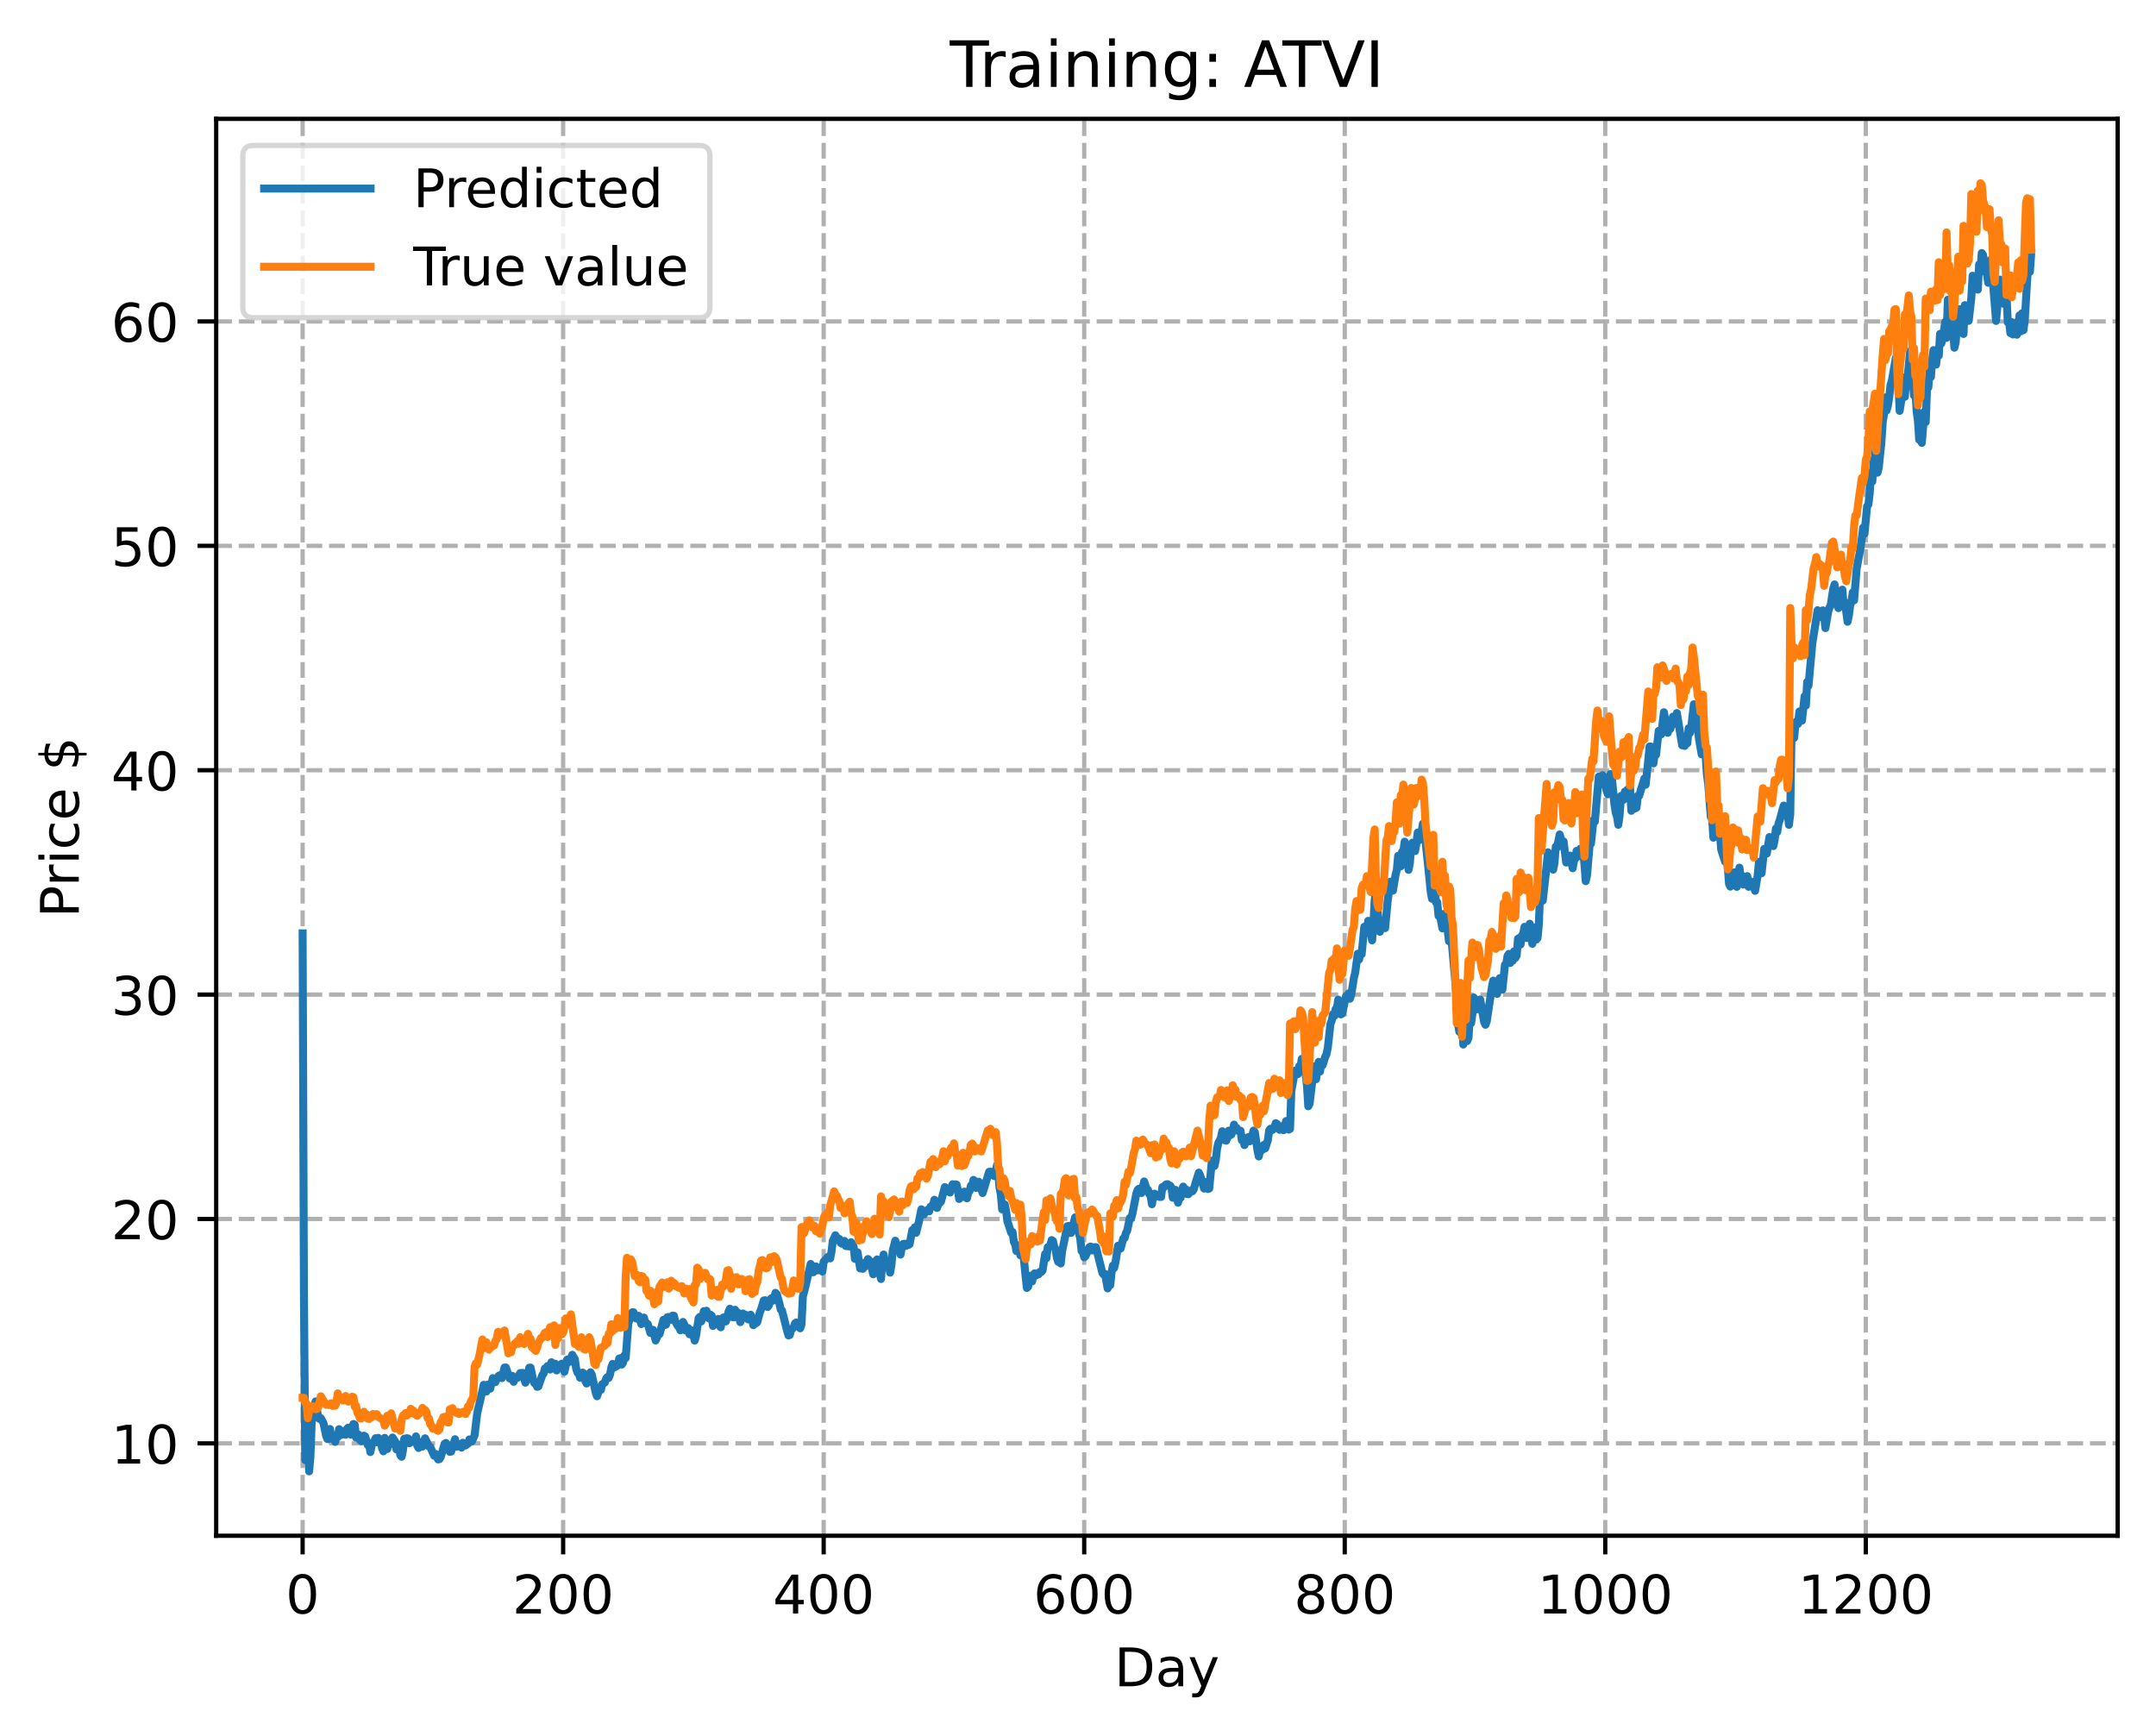 <?xml version="1.0" encoding="utf-8" standalone="no"?>
<!DOCTYPE svg PUBLIC "-//W3C//DTD SVG 1.1//EN"
  "http://www.w3.org/Graphics/SVG/1.1/DTD/svg11.dtd">
<!-- Created with matplotlib (https://matplotlib.org/) -->
<svg height="325.986pt" version="1.1" viewBox="0 0 404.923 325.986" width="404.923pt" xmlns="http://www.w3.org/2000/svg" xmlns:xlink="http://www.w3.org/1999/xlink">
 <defs>
  <style type="text/css">
*{stroke-linecap:butt;stroke-linejoin:round;}
  </style>
 </defs>
 <g id="figure_1">
  <g id="patch_1">
   <path d="M 0 325.986 
L 404.923 325.986 
L 404.923 0 
L 0 0 
z
" style="fill:#ffffff;"/>
  </g>
  <g id="axes_1">
   <g id="patch_2">
    <path d="M 40.603 288.43 
L 397.723 288.43 
L 397.723 22.318 
L 40.603 22.318 
z
" style="fill:#ffffff;"/>
   </g>
   <g id="matplotlib.axis_1">
    <g id="xtick_1">
     <g id="line2d_1">
      <path clip-path="url(#pb6e752205e)" d="M 56.836 288.43 
L 56.836 22.318 
" style="fill:none;stroke:#b0b0b0;stroke-dasharray:2.96,1.28;stroke-dashoffset:0;stroke-width:0.8;"/>
     </g>
     <g id="line2d_2">
      <defs>
       <path d="M 0 0 
L 0 3.5 
" id="m736b8459ea" style="stroke:#000000;stroke-width:0.8;"/>
      </defs>
      <g>
       <use style="stroke:#000000;stroke-width:0.8;" x="56.836" xlink:href="#m736b8459ea" y="288.43"/>
      </g>
     </g>
     <g id="text_1">
      <!-- 0 -->
      <defs>
       <path d="M 31.781 66.406 
Q 24.172 66.406 20.328 58.906 
Q 16.5 51.422 16.5 36.375 
Q 16.5 21.391 20.328 13.891 
Q 24.172 6.391 31.781 6.391 
Q 39.453 6.391 43.281 13.891 
Q 47.125 21.391 47.125 36.375 
Q 47.125 51.422 43.281 58.906 
Q 39.453 66.406 31.781 66.406 
z
M 31.781 74.219 
Q 44.047 74.219 50.516 64.516 
Q 56.984 54.828 56.984 36.375 
Q 56.984 17.969 50.516 8.266 
Q 44.047 -1.422 31.781 -1.422 
Q 19.531 -1.422 13.062 8.266 
Q 6.594 17.969 6.594 36.375 
Q 6.594 54.828 13.062 64.516 
Q 19.531 74.219 31.781 74.219 
z
" id="DejaVuSans-48"/>
      </defs>
      <g transform="translate(53.655 303.029)scale(0.1 -0.1)">
       <use xlink:href="#DejaVuSans-48"/>
      </g>
     </g>
    </g>
    <g id="xtick_2">
     <g id="line2d_3">
      <path clip-path="url(#pb6e752205e)" d="M 105.766 288.43 
L 105.766 22.318 
" style="fill:none;stroke:#b0b0b0;stroke-dasharray:2.96,1.28;stroke-dashoffset:0;stroke-width:0.8;"/>
     </g>
     <g id="line2d_4">
      <g>
       <use style="stroke:#000000;stroke-width:0.8;" x="105.766" xlink:href="#m736b8459ea" y="288.43"/>
      </g>
     </g>
     <g id="text_2">
      <!-- 200 -->
      <defs>
       <path d="M 19.188 8.297 
L 53.609 8.297 
L 53.609 0 
L 7.328 0 
L 7.328 8.297 
Q 12.938 14.109 22.625 23.891 
Q 32.328 33.688 34.812 36.531 
Q 39.547 41.844 41.422 45.531 
Q 43.312 49.219 43.312 52.781 
Q 43.312 58.594 39.234 62.25 
Q 35.156 65.922 28.609 65.922 
Q 23.969 65.922 18.812 64.312 
Q 13.672 62.703 7.812 59.422 
L 7.812 69.391 
Q 13.766 71.781 18.938 73 
Q 24.125 74.219 28.422 74.219 
Q 39.75 74.219 46.484 68.547 
Q 53.219 62.891 53.219 53.422 
Q 53.219 48.922 51.531 44.891 
Q 49.859 40.875 45.406 35.406 
Q 44.188 33.984 37.641 27.219 
Q 31.109 20.453 19.188 8.297 
z
" id="DejaVuSans-50"/>
      </defs>
      <g transform="translate(96.223 303.029)scale(0.1 -0.1)">
       <use xlink:href="#DejaVuSans-50"/>
       <use x="63.623" xlink:href="#DejaVuSans-48"/>
       <use x="127.246" xlink:href="#DejaVuSans-48"/>
      </g>
     </g>
    </g>
    <g id="xtick_3">
     <g id="line2d_5">
      <path clip-path="url(#pb6e752205e)" d="M 154.697 288.43 
L 154.697 22.318 
" style="fill:none;stroke:#b0b0b0;stroke-dasharray:2.96,1.28;stroke-dashoffset:0;stroke-width:0.8;"/>
     </g>
     <g id="line2d_6">
      <g>
       <use style="stroke:#000000;stroke-width:0.8;" x="154.697" xlink:href="#m736b8459ea" y="288.43"/>
      </g>
     </g>
     <g id="text_3">
      <!-- 400 -->
      <defs>
       <path d="M 37.797 64.312 
L 12.891 25.391 
L 37.797 25.391 
z
M 35.203 72.906 
L 47.609 72.906 
L 47.609 25.391 
L 58.016 25.391 
L 58.016 17.188 
L 47.609 17.188 
L 47.609 0 
L 37.797 0 
L 37.797 17.188 
L 4.891 17.188 
L 4.891 26.703 
z
" id="DejaVuSans-52"/>
      </defs>
      <g transform="translate(145.153 303.029)scale(0.1 -0.1)">
       <use xlink:href="#DejaVuSans-52"/>
       <use x="63.623" xlink:href="#DejaVuSans-48"/>
       <use x="127.246" xlink:href="#DejaVuSans-48"/>
      </g>
     </g>
    </g>
    <g id="xtick_4">
     <g id="line2d_7">
      <path clip-path="url(#pb6e752205e)" d="M 203.628 288.43 
L 203.628 22.318 
" style="fill:none;stroke:#b0b0b0;stroke-dasharray:2.96,1.28;stroke-dashoffset:0;stroke-width:0.8;"/>
     </g>
     <g id="line2d_8">
      <g>
       <use style="stroke:#000000;stroke-width:0.8;" x="203.628" xlink:href="#m736b8459ea" y="288.43"/>
      </g>
     </g>
     <g id="text_4">
      <!-- 600 -->
      <defs>
       <path d="M 33.016 40.375 
Q 26.375 40.375 22.484 35.828 
Q 18.609 31.297 18.609 23.391 
Q 18.609 15.531 22.484 10.953 
Q 26.375 6.391 33.016 6.391 
Q 39.656 6.391 43.531 10.953 
Q 47.406 15.531 47.406 23.391 
Q 47.406 31.297 43.531 35.828 
Q 39.656 40.375 33.016 40.375 
z
M 52.594 71.297 
L 52.594 62.312 
Q 48.875 64.062 45.094 64.984 
Q 41.312 65.922 37.594 65.922 
Q 27.828 65.922 22.672 59.328 
Q 17.531 52.734 16.797 39.406 
Q 19.672 43.656 24.016 45.922 
Q 28.375 48.188 33.594 48.188 
Q 44.578 48.188 50.953 41.516 
Q 57.328 34.859 57.328 23.391 
Q 57.328 12.156 50.688 5.359 
Q 44.047 -1.422 33.016 -1.422 
Q 20.359 -1.422 13.672 8.266 
Q 6.984 17.969 6.984 36.375 
Q 6.984 53.656 15.188 63.938 
Q 23.391 74.219 37.203 74.219 
Q 40.922 74.219 44.703 73.484 
Q 48.484 72.75 52.594 71.297 
z
" id="DejaVuSans-54"/>
      </defs>
      <g transform="translate(194.084 303.029)scale(0.1 -0.1)">
       <use xlink:href="#DejaVuSans-54"/>
       <use x="63.623" xlink:href="#DejaVuSans-48"/>
       <use x="127.246" xlink:href="#DejaVuSans-48"/>
      </g>
     </g>
    </g>
    <g id="xtick_5">
     <g id="line2d_9">
      <path clip-path="url(#pb6e752205e)" d="M 252.558 288.43 
L 252.558 22.318 
" style="fill:none;stroke:#b0b0b0;stroke-dasharray:2.96,1.28;stroke-dashoffset:0;stroke-width:0.8;"/>
     </g>
     <g id="line2d_10">
      <g>
       <use style="stroke:#000000;stroke-width:0.8;" x="252.558" xlink:href="#m736b8459ea" y="288.43"/>
      </g>
     </g>
     <g id="text_5">
      <!-- 800 -->
      <defs>
       <path d="M 31.781 34.625 
Q 24.75 34.625 20.719 30.859 
Q 16.703 27.094 16.703 20.516 
Q 16.703 13.922 20.719 10.156 
Q 24.75 6.391 31.781 6.391 
Q 38.812 6.391 42.859 10.172 
Q 46.922 13.969 46.922 20.516 
Q 46.922 27.094 42.891 30.859 
Q 38.875 34.625 31.781 34.625 
z
M 21.922 38.812 
Q 15.578 40.375 12.031 44.719 
Q 8.5 49.078 8.5 55.328 
Q 8.5 64.062 14.719 69.141 
Q 20.953 74.219 31.781 74.219 
Q 42.672 74.219 48.875 69.141 
Q 55.078 64.062 55.078 55.328 
Q 55.078 49.078 51.531 44.719 
Q 48 40.375 41.703 38.812 
Q 48.828 37.156 52.797 32.312 
Q 56.781 27.484 56.781 20.516 
Q 56.781 9.906 50.312 4.234 
Q 43.844 -1.422 31.781 -1.422 
Q 19.734 -1.422 13.25 4.234 
Q 6.781 9.906 6.781 20.516 
Q 6.781 27.484 10.781 32.312 
Q 14.797 37.156 21.922 38.812 
z
M 18.312 54.391 
Q 18.312 48.734 21.844 45.562 
Q 25.391 42.391 31.781 42.391 
Q 38.141 42.391 41.719 45.562 
Q 45.312 48.734 45.312 54.391 
Q 45.312 60.062 41.719 63.234 
Q 38.141 66.406 31.781 66.406 
Q 25.391 66.406 21.844 63.234 
Q 18.312 60.062 18.312 54.391 
z
" id="DejaVuSans-56"/>
      </defs>
      <g transform="translate(243.015 303.029)scale(0.1 -0.1)">
       <use xlink:href="#DejaVuSans-56"/>
       <use x="63.623" xlink:href="#DejaVuSans-48"/>
       <use x="127.246" xlink:href="#DejaVuSans-48"/>
      </g>
     </g>
    </g>
    <g id="xtick_6">
     <g id="line2d_11">
      <path clip-path="url(#pb6e752205e)" d="M 301.489 288.43 
L 301.489 22.318 
" style="fill:none;stroke:#b0b0b0;stroke-dasharray:2.96,1.28;stroke-dashoffset:0;stroke-width:0.8;"/>
     </g>
     <g id="line2d_12">
      <g>
       <use style="stroke:#000000;stroke-width:0.8;" x="301.489" xlink:href="#m736b8459ea" y="288.43"/>
      </g>
     </g>
     <g id="text_6">
      <!-- 1000 -->
      <defs>
       <path d="M 12.406 8.297 
L 28.516 8.297 
L 28.516 63.922 
L 10.984 60.406 
L 10.984 69.391 
L 28.422 72.906 
L 38.281 72.906 
L 38.281 8.297 
L 54.391 8.297 
L 54.391 0 
L 12.406 0 
z
" id="DejaVuSans-49"/>
      </defs>
      <g transform="translate(288.764 303.029)scale(0.1 -0.1)">
       <use xlink:href="#DejaVuSans-49"/>
       <use x="63.623" xlink:href="#DejaVuSans-48"/>
       <use x="127.246" xlink:href="#DejaVuSans-48"/>
       <use x="190.869" xlink:href="#DejaVuSans-48"/>
      </g>
     </g>
    </g>
    <g id="xtick_7">
     <g id="line2d_13">
      <path clip-path="url(#pb6e752205e)" d="M 350.419 288.43 
L 350.419 22.318 
" style="fill:none;stroke:#b0b0b0;stroke-dasharray:2.96,1.28;stroke-dashoffset:0;stroke-width:0.8;"/>
     </g>
     <g id="line2d_14">
      <g>
       <use style="stroke:#000000;stroke-width:0.8;" x="350.419" xlink:href="#m736b8459ea" y="288.43"/>
      </g>
     </g>
     <g id="text_7">
      <!-- 1200 -->
      <g transform="translate(337.694 303.029)scale(0.1 -0.1)">
       <use xlink:href="#DejaVuSans-49"/>
       <use x="63.623" xlink:href="#DejaVuSans-50"/>
       <use x="127.246" xlink:href="#DejaVuSans-48"/>
       <use x="190.869" xlink:href="#DejaVuSans-48"/>
      </g>
     </g>
    </g>
    <g id="text_8">
     <!-- Day -->
     <defs>
      <path d="M 19.672 64.797 
L 19.672 8.109 
L 31.594 8.109 
Q 46.688 8.109 53.688 14.938 
Q 60.688 21.781 60.688 36.531 
Q 60.688 51.172 53.688 57.984 
Q 46.688 64.797 31.594 64.797 
z
M 9.812 72.906 
L 30.078 72.906 
Q 51.266 72.906 61.172 64.094 
Q 71.094 55.281 71.094 36.531 
Q 71.094 17.672 61.125 8.828 
Q 51.172 0 30.078 0 
L 9.812 0 
z
" id="DejaVuSans-68"/>
      <path d="M 34.281 27.484 
Q 23.391 27.484 19.188 25 
Q 14.984 22.516 14.984 16.5 
Q 14.984 11.719 18.141 8.906 
Q 21.297 6.109 26.703 6.109 
Q 34.188 6.109 38.703 11.406 
Q 43.219 16.703 43.219 25.484 
L 43.219 27.484 
z
M 52.203 31.203 
L 52.203 0 
L 43.219 0 
L 43.219 8.297 
Q 40.141 3.328 35.547 0.953 
Q 30.953 -1.422 24.312 -1.422 
Q 15.922 -1.422 10.953 3.297 
Q 6 8.016 6 15.922 
Q 6 25.141 12.172 29.828 
Q 18.359 34.516 30.609 34.516 
L 43.219 34.516 
L 43.219 35.406 
Q 43.219 41.609 39.141 45 
Q 35.062 48.391 27.688 48.391 
Q 23 48.391 18.547 47.266 
Q 14.109 46.141 10.016 43.891 
L 10.016 52.203 
Q 14.938 54.109 19.578 55.047 
Q 24.219 56 28.609 56 
Q 40.484 56 46.344 49.844 
Q 52.203 43.703 52.203 31.203 
z
" id="DejaVuSans-97"/>
      <path d="M 32.172 -5.078 
Q 28.375 -14.844 24.75 -17.812 
Q 21.141 -20.797 15.094 -20.797 
L 7.906 -20.797 
L 7.906 -13.281 
L 13.188 -13.281 
Q 16.891 -13.281 18.938 -11.516 
Q 21 -9.766 23.484 -3.219 
L 25.094 0.875 
L 2.984 54.688 
L 12.5 54.688 
L 29.594 11.922 
L 46.688 54.688 
L 56.203 54.688 
z
" id="DejaVuSans-121"/>
     </defs>
     <g transform="translate(209.29 316.707)scale(0.1 -0.1)">
      <use xlink:href="#DejaVuSans-68"/>
      <use x="77.002" xlink:href="#DejaVuSans-97"/>
      <use x="138.281" xlink:href="#DejaVuSans-121"/>
     </g>
    </g>
   </g>
   <g id="matplotlib.axis_2">
    <g id="ytick_1">
     <g id="line2d_15">
      <path clip-path="url(#pb6e752205e)" d="M 40.603 271.083 
L 397.723 271.083 
" style="fill:none;stroke:#b0b0b0;stroke-dasharray:2.96,1.28;stroke-dashoffset:0;stroke-width:0.8;"/>
     </g>
     <g id="line2d_16">
      <defs>
       <path d="M 0 0 
L -3.5 0 
" id="m46ac079508" style="stroke:#000000;stroke-width:0.8;"/>
      </defs>
      <g>
       <use style="stroke:#000000;stroke-width:0.8;" x="40.603" xlink:href="#m46ac079508" y="271.083"/>
      </g>
     </g>
     <g id="text_9">
      <!-- 10 -->
      <g transform="translate(20.878 274.882)scale(0.1 -0.1)">
       <use xlink:href="#DejaVuSans-49"/>
       <use x="63.623" xlink:href="#DejaVuSans-48"/>
      </g>
     </g>
    </g>
    <g id="ytick_2">
     <g id="line2d_17">
      <path clip-path="url(#pb6e752205e)" d="M 40.603 228.941 
L 397.723 228.941 
" style="fill:none;stroke:#b0b0b0;stroke-dasharray:2.96,1.28;stroke-dashoffset:0;stroke-width:0.8;"/>
     </g>
     <g id="line2d_18">
      <g>
       <use style="stroke:#000000;stroke-width:0.8;" x="40.603" xlink:href="#m46ac079508" y="228.941"/>
      </g>
     </g>
     <g id="text_10">
      <!-- 20 -->
      <g transform="translate(20.878 232.74)scale(0.1 -0.1)">
       <use xlink:href="#DejaVuSans-50"/>
       <use x="63.623" xlink:href="#DejaVuSans-48"/>
      </g>
     </g>
    </g>
    <g id="ytick_3">
     <g id="line2d_19">
      <path clip-path="url(#pb6e752205e)" d="M 40.603 186.799 
L 397.723 186.799 
" style="fill:none;stroke:#b0b0b0;stroke-dasharray:2.96,1.28;stroke-dashoffset:0;stroke-width:0.8;"/>
     </g>
     <g id="line2d_20">
      <g>
       <use style="stroke:#000000;stroke-width:0.8;" x="40.603" xlink:href="#m46ac079508" y="186.799"/>
      </g>
     </g>
     <g id="text_11">
      <!-- 30 -->
      <defs>
       <path d="M 40.578 39.312 
Q 47.656 37.797 51.625 33 
Q 55.609 28.219 55.609 21.188 
Q 55.609 10.406 48.188 4.484 
Q 40.766 -1.422 27.094 -1.422 
Q 22.516 -1.422 17.656 -0.516 
Q 12.797 0.391 7.625 2.203 
L 7.625 11.719 
Q 11.719 9.328 16.594 8.109 
Q 21.484 6.891 26.812 6.891 
Q 36.078 6.891 40.938 10.547 
Q 45.797 14.203 45.797 21.188 
Q 45.797 27.641 41.281 31.266 
Q 36.766 34.906 28.719 34.906 
L 20.219 34.906 
L 20.219 43.016 
L 29.109 43.016 
Q 36.375 43.016 40.234 45.922 
Q 44.094 48.828 44.094 54.297 
Q 44.094 59.906 40.109 62.906 
Q 36.141 65.922 28.719 65.922 
Q 24.656 65.922 20.016 65.031 
Q 15.375 64.156 9.812 62.312 
L 9.812 71.094 
Q 15.438 72.656 20.344 73.438 
Q 25.25 74.219 29.594 74.219 
Q 40.828 74.219 47.359 69.109 
Q 53.906 64.016 53.906 55.328 
Q 53.906 49.266 50.438 45.094 
Q 46.969 40.922 40.578 39.312 
z
" id="DejaVuSans-51"/>
      </defs>
      <g transform="translate(20.878 190.598)scale(0.1 -0.1)">
       <use xlink:href="#DejaVuSans-51"/>
       <use x="63.623" xlink:href="#DejaVuSans-48"/>
      </g>
     </g>
    </g>
    <g id="ytick_4">
     <g id="line2d_21">
      <path clip-path="url(#pb6e752205e)" d="M 40.603 144.657 
L 397.723 144.657 
" style="fill:none;stroke:#b0b0b0;stroke-dasharray:2.96,1.28;stroke-dashoffset:0;stroke-width:0.8;"/>
     </g>
     <g id="line2d_22">
      <g>
       <use style="stroke:#000000;stroke-width:0.8;" x="40.603" xlink:href="#m46ac079508" y="144.657"/>
      </g>
     </g>
     <g id="text_12">
      <!-- 40 -->
      <g transform="translate(20.878 148.456)scale(0.1 -0.1)">
       <use xlink:href="#DejaVuSans-52"/>
       <use x="63.623" xlink:href="#DejaVuSans-48"/>
      </g>
     </g>
    </g>
    <g id="ytick_5">
     <g id="line2d_23">
      <path clip-path="url(#pb6e752205e)" d="M 40.603 102.515 
L 397.723 102.515 
" style="fill:none;stroke:#b0b0b0;stroke-dasharray:2.96,1.28;stroke-dashoffset:0;stroke-width:0.8;"/>
     </g>
     <g id="line2d_24">
      <g>
       <use style="stroke:#000000;stroke-width:0.8;" x="40.603" xlink:href="#m46ac079508" y="102.515"/>
      </g>
     </g>
     <g id="text_13">
      <!-- 50 -->
      <defs>
       <path d="M 10.797 72.906 
L 49.516 72.906 
L 49.516 64.594 
L 19.828 64.594 
L 19.828 46.734 
Q 21.969 47.469 24.109 47.828 
Q 26.266 48.188 28.422 48.188 
Q 40.625 48.188 47.75 41.5 
Q 54.891 34.812 54.891 23.391 
Q 54.891 11.625 47.562 5.094 
Q 40.234 -1.422 26.906 -1.422 
Q 22.312 -1.422 17.547 -0.641 
Q 12.797 0.141 7.719 1.703 
L 7.719 11.625 
Q 12.109 9.234 16.797 8.062 
Q 21.484 6.891 26.703 6.891 
Q 35.156 6.891 40.078 11.328 
Q 45.016 15.766 45.016 23.391 
Q 45.016 31 40.078 35.438 
Q 35.156 39.891 26.703 39.891 
Q 22.75 39.891 18.812 39.016 
Q 14.891 38.141 10.797 36.281 
z
" id="DejaVuSans-53"/>
      </defs>
      <g transform="translate(20.878 106.315)scale(0.1 -0.1)">
       <use xlink:href="#DejaVuSans-53"/>
       <use x="63.623" xlink:href="#DejaVuSans-48"/>
      </g>
     </g>
    </g>
    <g id="ytick_6">
     <g id="line2d_25">
      <path clip-path="url(#pb6e752205e)" d="M 40.603 60.374 
L 397.723 60.374 
" style="fill:none;stroke:#b0b0b0;stroke-dasharray:2.96,1.28;stroke-dashoffset:0;stroke-width:0.8;"/>
     </g>
     <g id="line2d_26">
      <g>
       <use style="stroke:#000000;stroke-width:0.8;" x="40.603" xlink:href="#m46ac079508" y="60.374"/>
      </g>
     </g>
     <g id="text_14">
      <!-- 60 -->
      <g transform="translate(20.878 64.173)scale(0.1 -0.1)">
       <use xlink:href="#DejaVuSans-54"/>
       <use x="63.623" xlink:href="#DejaVuSans-48"/>
      </g>
     </g>
    </g>
    <g id="text_15">
     <!-- Price $ -->
     <defs>
      <path d="M 19.672 64.797 
L 19.672 37.406 
L 32.078 37.406 
Q 38.969 37.406 42.719 40.969 
Q 46.484 44.531 46.484 51.125 
Q 46.484 57.672 42.719 61.234 
Q 38.969 64.797 32.078 64.797 
z
M 9.812 72.906 
L 32.078 72.906 
Q 44.344 72.906 50.609 67.359 
Q 56.891 61.812 56.891 51.125 
Q 56.891 40.328 50.609 34.812 
Q 44.344 29.297 32.078 29.297 
L 19.672 29.297 
L 19.672 0 
L 9.812 0 
z
" id="DejaVuSans-80"/>
      <path d="M 41.109 46.297 
Q 39.594 47.172 37.812 47.578 
Q 36.031 48 33.891 48 
Q 26.266 48 22.188 43.047 
Q 18.109 38.094 18.109 28.812 
L 18.109 0 
L 9.078 0 
L 9.078 54.688 
L 18.109 54.688 
L 18.109 46.188 
Q 20.953 51.172 25.484 53.578 
Q 30.031 56 36.531 56 
Q 37.453 56 38.578 55.875 
Q 39.703 55.766 41.062 55.516 
z
" id="DejaVuSans-114"/>
      <path d="M 9.422 54.688 
L 18.406 54.688 
L 18.406 0 
L 9.422 0 
z
M 9.422 75.984 
L 18.406 75.984 
L 18.406 64.594 
L 9.422 64.594 
z
" id="DejaVuSans-105"/>
      <path d="M 48.781 52.594 
L 48.781 44.188 
Q 44.969 46.297 41.141 47.344 
Q 37.312 48.391 33.406 48.391 
Q 24.656 48.391 19.812 42.844 
Q 14.984 37.312 14.984 27.297 
Q 14.984 17.281 19.812 11.734 
Q 24.656 6.203 33.406 6.203 
Q 37.312 6.203 41.141 7.25 
Q 44.969 8.297 48.781 10.406 
L 48.781 2.094 
Q 45.016 0.344 40.984 -0.531 
Q 36.969 -1.422 32.422 -1.422 
Q 20.062 -1.422 12.781 6.344 
Q 5.516 14.109 5.516 27.297 
Q 5.516 40.672 12.859 48.328 
Q 20.219 56 33.016 56 
Q 37.156 56 41.109 55.141 
Q 45.062 54.297 48.781 52.594 
z
" id="DejaVuSans-99"/>
      <path d="M 56.203 29.594 
L 56.203 25.203 
L 14.891 25.203 
Q 15.484 15.922 20.484 11.062 
Q 25.484 6.203 34.422 6.203 
Q 39.594 6.203 44.453 7.469 
Q 49.312 8.734 54.109 11.281 
L 54.109 2.781 
Q 49.266 0.734 44.188 -0.344 
Q 39.109 -1.422 33.891 -1.422 
Q 20.797 -1.422 13.156 6.188 
Q 5.516 13.812 5.516 26.812 
Q 5.516 40.234 12.766 48.109 
Q 20.016 56 32.328 56 
Q 43.359 56 49.781 48.891 
Q 56.203 41.797 56.203 29.594 
z
M 47.219 32.234 
Q 47.125 39.594 43.094 43.984 
Q 39.062 48.391 32.422 48.391 
Q 24.906 48.391 20.391 44.141 
Q 15.875 39.891 15.188 32.172 
z
" id="DejaVuSans-101"/>
      <path id="DejaVuSans-32"/>
      <path d="M 33.797 -14.703 
L 28.906 -14.703 
L 28.859 0 
Q 23.734 0.094 18.609 1.188 
Q 13.484 2.297 8.297 4.5 
L 8.297 13.281 
Q 13.281 10.156 18.375 8.562 
Q 23.484 6.984 28.906 6.938 
L 28.906 29.203 
Q 18.109 30.953 13.203 35.156 
Q 8.297 39.359 8.297 46.688 
Q 8.297 54.641 13.625 59.219 
Q 18.953 63.812 28.906 64.5 
L 28.906 75.984 
L 33.797 75.984 
L 33.797 64.656 
Q 38.328 64.453 42.578 63.688 
Q 46.828 62.938 50.875 61.625 
L 50.875 53.078 
Q 46.828 55.125 42.547 56.25 
Q 38.281 57.375 33.797 57.562 
L 33.797 36.719 
Q 44.875 35.016 50.094 30.609 
Q 55.328 26.219 55.328 18.609 
Q 55.328 10.359 49.781 5.594 
Q 44.234 0.828 33.797 0.094 
z
M 28.906 37.594 
L 28.906 57.625 
Q 23.25 56.984 20.266 54.391 
Q 17.281 51.812 17.281 47.516 
Q 17.281 43.312 20.031 40.969 
Q 22.797 38.625 28.906 37.594 
z
M 33.797 28.219 
L 33.797 7.078 
Q 39.984 7.906 43.141 10.594 
Q 46.297 13.281 46.297 17.672 
Q 46.297 21.969 43.281 24.5 
Q 40.281 27.047 33.797 28.219 
z
" id="DejaVuSans-36"/>
     </defs>
     <g transform="translate(14.798 172.342)rotate(-90)scale(0.1 -0.1)">
      <use xlink:href="#DejaVuSans-80"/>
      <use x="58.553" xlink:href="#DejaVuSans-114"/>
      <use x="99.666" xlink:href="#DejaVuSans-105"/>
      <use x="127.449" xlink:href="#DejaVuSans-99"/>
      <use x="182.43" xlink:href="#DejaVuSans-101"/>
      <use x="243.953" xlink:href="#DejaVuSans-32"/>
      <use x="275.74" xlink:href="#DejaVuSans-36"/>
     </g>
    </g>
   </g>
   <g id="line2d_27">
    <path clip-path="url(#pb6e752205e)" d="M 56.836 175.3 
L 57.081 242.523 
L 57.325 274.226 
L 57.57 269.807 
L 57.814 270.727 
L 58.059 276.334 
L 58.304 273.514 
L 58.548 266.864 
L 58.793 266.039 
L 59.038 264.089 
L 59.282 263.202 
L 59.772 266.32 
L 60.016 266.487 
L 60.261 266.349 
L 60.75 267.278 
L 61.24 269.631 
L 61.484 270.267 
L 61.729 270.294 
L 61.974 268.386 
L 62.218 269.819 
L 62.463 269.824 
L 62.708 270.158 
L 62.952 270.796 
L 63.197 269.542 
L 63.441 269.911 
L 63.686 268.415 
L 63.931 268.753 
L 64.175 269.468 
L 64.42 268.788 
L 64.909 269.47 
L 65.154 268.379 
L 65.399 268.134 
L 65.643 269.26 
L 65.888 269.446 
L 66.133 268.065 
L 66.377 267.448 
L 66.622 267.579 
L 66.867 270.002 
L 67.111 269.305 
L 67.356 269.46 
L 67.601 270.479 
L 67.845 270.662 
L 68.09 270.43 
L 68.335 269.635 
L 68.579 269.764 
L 69.069 271.39 
L 69.313 271.181 
L 69.558 272.719 
L 69.802 271.489 
L 70.047 270.946 
L 70.292 270.69 
L 70.536 270.112 
L 70.781 270.873 
L 71.026 270.052 
L 71.515 270.769 
L 71.76 272.02 
L 72.004 272.582 
L 72.249 270.049 
L 72.738 272.15 
L 72.983 271.171 
L 73.228 271.256 
L 73.472 271.095 
L 73.717 269.984 
L 74.206 270.72 
L 74.451 272.215 
L 74.696 271.23 
L 74.94 271.701 
L 75.185 273.295 
L 75.429 273.6 
L 75.674 272.444 
L 75.919 270.215 
L 76.163 270.297 
L 76.408 270.111 
L 76.653 270.166 
L 76.897 271.065 
L 77.142 270.766 
L 77.387 270.807 
L 77.631 270.482 
L 77.876 270.58 
L 78.121 269.778 
L 78.365 271.503 
L 78.61 271.949 
L 79.099 271.127 
L 79.344 271.688 
L 79.589 270.591 
L 79.833 270.132 
L 80.567 271.672 
L 80.812 271.752 
L 81.301 272.89 
L 81.546 273.42 
L 81.79 273.066 
L 82.035 273.451 
L 82.28 274.101 
L 82.524 274.045 
L 82.769 273.677 
L 83.503 271.154 
L 83.748 271.005 
L 84.482 272.68 
L 84.726 272.628 
L 85.46 270.305 
L 85.705 271.718 
L 86.194 271.201 
L 86.439 271.268 
L 86.684 271.884 
L 86.928 270.967 
L 87.173 271.433 
L 87.417 271.481 
L 87.907 271.123 
L 88.151 270.346 
L 88.396 270.775 
L 88.641 270.692 
L 89.13 269.587 
L 89.619 265.468 
L 90.598 261.241 
L 90.843 260.094 
L 91.087 261.061 
L 91.332 261.352 
L 91.577 260.054 
L 91.821 260.087 
L 92.066 260.816 
L 92.555 258.833 
L 92.8 259.45 
L 93.044 259.58 
L 93.534 258.533 
L 93.778 258.313 
L 94.268 258.825 
L 94.757 256.843 
L 95.002 256.833 
L 95.736 258.897 
L 95.98 258.783 
L 96.225 258.419 
L 96.47 259.522 
L 96.714 258.828 
L 96.959 258.674 
L 97.204 258.766 
L 97.693 257.881 
L 98.182 257.853 
L 98.672 259.687 
L 98.916 259.081 
L 99.405 256.869 
L 99.65 256.852 
L 100.139 259.256 
L 100.384 259.793 
L 100.629 259.745 
L 100.873 260.469 
L 101.118 260.394 
L 101.852 258.26 
L 102.097 257.977 
L 102.341 257.012 
L 102.586 257.107 
L 102.831 256.558 
L 103.32 257.215 
L 103.565 255.846 
L 104.054 256.736 
L 104.299 256.124 
L 104.543 257.391 
L 104.788 256.719 
L 105.032 256.991 
L 105.277 256.884 
L 105.522 256.109 
L 106.011 257.624 
L 106.5 255.365 
L 106.745 255.293 
L 106.99 255.778 
L 107.479 254.445 
L 107.968 255.297 
L 108.213 257.075 
L 108.458 257.797 
L 108.702 257.909 
L 108.947 258.763 
L 109.192 258.581 
L 109.436 257.795 
L 109.681 258.008 
L 109.926 259.369 
L 110.17 259.839 
L 110.415 259.318 
L 110.66 258.258 
L 110.904 257.729 
L 111.149 258.18 
L 111.883 261.556 
L 112.127 262.242 
L 112.372 261.58 
L 112.617 260.549 
L 112.861 261.029 
L 113.106 259.976 
L 113.595 259.655 
L 113.84 258.904 
L 114.085 258.618 
L 114.329 258.787 
L 114.574 258.15 
L 114.819 256.805 
L 115.063 256.159 
L 115.308 256.865 
L 116.042 256.426 
L 116.287 255.154 
L 116.531 255.069 
L 116.776 256.275 
L 117.02 255.901 
L 117.265 254.575 
L 117.51 255.076 
L 117.999 248.583 
L 118.244 247.754 
L 118.488 247.535 
L 118.733 246.468 
L 118.978 246.457 
L 119.467 247.617 
L 119.712 247.164 
L 119.956 247.126 
L 120.446 248.68 
L 120.935 247.458 
L 121.18 248.275 
L 121.669 248.695 
L 122.158 250.349 
L 122.403 249.9 
L 122.648 249.76 
L 123.137 251.758 
L 123.381 251.212 
L 123.626 250.313 
L 123.871 250.564 
L 124.605 247.875 
L 124.849 248.85 
L 125.094 248.781 
L 125.339 247.381 
L 125.583 247.348 
L 126.073 247.871 
L 126.317 247.098 
L 126.562 247.112 
L 126.807 248.124 
L 127.296 249.034 
L 127.541 249.273 
L 127.785 249.847 
L 128.03 249.524 
L 128.275 248.276 
L 128.519 248.765 
L 128.764 249.885 
L 129.008 249.756 
L 129.253 249.429 
L 129.498 250.591 
L 129.742 249.869 
L 129.987 249.864 
L 130.476 251.779 
L 130.721 250.93 
L 131.21 247.581 
L 131.455 247.313 
L 131.7 248.184 
L 131.944 247.443 
L 132.189 246.248 
L 132.434 246.72 
L 132.678 246.177 
L 132.923 246.706 
L 133.168 247.623 
L 133.412 246.898 
L 133.657 247.094 
L 133.902 249.031 
L 134.391 248.337 
L 134.636 248.261 
L 134.88 247.722 
L 135.125 248.975 
L 135.369 249.29 
L 135.614 247.781 
L 135.859 247.442 
L 136.103 248.211 
L 136.348 248.166 
L 136.837 246.326 
L 137.082 245.795 
L 137.327 246.222 
L 137.571 247.381 
L 137.816 247.419 
L 138.061 245.993 
L 138.305 246.597 
L 138.55 246.51 
L 139.039 248.314 
L 139.284 247.097 
L 139.529 246.686 
L 139.773 246.939 
L 140.018 246.929 
L 140.263 247.576 
L 140.507 247.794 
L 140.752 247.003 
L 140.996 246.924 
L 141.241 247.687 
L 141.486 248.884 
L 141.73 248.555 
L 141.975 248.524 
L 142.22 248.34 
L 142.709 246.475 
L 142.954 245.874 
L 143.443 244.245 
L 143.688 244.205 
L 144.177 245.48 
L 144.422 245.143 
L 144.666 244.043 
L 144.911 243.821 
L 145.156 244.29 
L 145.4 243.716 
L 145.645 242.817 
L 145.89 243.048 
L 146.379 244.786 
L 146.624 245.941 
L 146.868 246.14 
L 147.847 250.009 
L 148.091 250.821 
L 148.336 250.721 
L 148.581 249.685 
L 148.825 249.565 
L 149.07 249.254 
L 149.315 248.543 
L 149.559 248.375 
L 150.049 249.011 
L 150.293 249.472 
L 150.538 248.711 
L 150.783 243.516 
L 151.272 241.622 
L 152.251 237.386 
L 152.495 238.479 
L 152.74 238.955 
L 152.984 238.068 
L 153.229 237.845 
L 153.474 238.61 
L 153.718 238.525 
L 154.208 237.964 
L 154.452 238.807 
L 154.697 236.953 
L 155.186 236.422 
L 155.431 236.099 
L 155.92 236.348 
L 156.165 235.049 
L 156.41 233.042 
L 156.899 232.001 
L 157.144 232.497 
L 157.633 232.684 
L 157.878 233.431 
L 158.122 233.583 
L 158.612 233.064 
L 158.856 234.02 
L 159.59 234.09 
L 159.835 233.31 
L 160.079 233.608 
L 160.324 234.118 
L 160.569 236.431 
L 160.813 235.958 
L 161.058 235.213 
L 161.547 238.232 
L 161.792 237.957 
L 162.037 238.3 
L 162.281 238.056 
L 162.526 237.106 
L 162.771 236.98 
L 163.015 236.458 
L 163.26 236.719 
L 163.505 237.16 
L 163.994 239.329 
L 164.483 236.817 
L 164.728 236.533 
L 165.462 240.217 
L 165.706 237.171 
L 165.951 235.617 
L 166.196 236.97 
L 166.44 237.622 
L 166.685 236.826 
L 166.93 237.571 
L 167.174 239.026 
L 167.419 237.625 
L 167.664 234.877 
L 168.153 233.022 
L 168.398 234.057 
L 168.642 233.909 
L 168.887 234.247 
L 169.132 235.626 
L 169.376 234.288 
L 169.621 233.624 
L 169.866 233.601 
L 170.11 234.007 
L 170.355 233.568 
L 170.6 233.833 
L 170.844 233.665 
L 171.333 231.033 
L 171.578 231.031 
L 171.823 230.497 
L 172.067 231.524 
L 172.557 229.543 
L 173.046 227.126 
L 173.291 228.004 
L 173.535 228.093 
L 173.78 227.54 
L 174.025 227.507 
L 174.269 227.177 
L 174.514 227.502 
L 174.759 226.628 
L 175.248 226.315 
L 175.493 225.331 
L 175.982 226.867 
L 176.227 226.191 
L 176.716 225.712 
L 177.45 222.946 
L 177.694 223.487 
L 177.939 223.746 
L 178.184 223.655 
L 178.428 223.973 
L 178.673 222.935 
L 178.918 222.42 
L 179.162 222.691 
L 179.407 222.437 
L 179.652 222.476 
L 179.896 223.508 
L 180.141 225.18 
L 180.386 224.913 
L 180.63 223.941 
L 180.875 224.806 
L 181.12 223.805 
L 181.364 224.694 
L 181.609 225.057 
L 181.854 223.968 
L 182.098 223.701 
L 182.343 222.685 
L 182.588 222.797 
L 182.832 221.599 
L 183.077 221.817 
L 183.321 223.121 
L 183.566 222.78 
L 183.811 221.939 
L 184.3 223.265 
L 184.545 224.067 
L 185.768 220.08 
L 186.013 220.062 
L 186.257 220.493 
L 186.502 220.044 
L 186.747 220.887 
L 186.991 220.244 
L 187.236 218.846 
L 187.481 220.212 
L 187.725 223.084 
L 187.97 224.367 
L 188.215 227.136 
L 188.459 227.011 
L 188.704 226.198 
L 188.948 227.37 
L 189.193 229.332 
L 189.927 231.558 
L 190.172 231.393 
L 190.416 233.252 
L 190.661 233.685 
L 190.906 234.97 
L 191.15 234.142 
L 191.395 233.904 
L 191.64 235.757 
L 192.129 234.702 
L 192.618 239.729 
L 192.863 241.896 
L 193.108 241.632 
L 193.352 239.614 
L 193.842 240.675 
L 194.086 239.382 
L 194.331 239.147 
L 194.575 239.549 
L 194.82 239.34 
L 195.065 239.329 
L 195.309 238.871 
L 195.554 238.906 
L 195.799 238.634 
L 196.288 235.516 
L 196.533 236.309 
L 196.777 234.237 
L 197.022 234.152 
L 197.267 233.858 
L 197.511 232.911 
L 197.756 233.058 
L 198.001 234.178 
L 198.245 234.618 
L 198.49 236.2 
L 198.735 236.98 
L 198.979 237.001 
L 199.224 237.297 
L 199.469 235.045 
L 200.447 230.302 
L 200.692 230.24 
L 200.936 231.543 
L 201.181 231.542 
L 201.915 228.648 
L 202.16 230.465 
L 202.404 230.873 
L 202.649 231.583 
L 202.894 232.709 
L 203.138 234.98 
L 203.383 235.145 
L 203.628 236.141 
L 203.872 235.931 
L 204.606 234.218 
L 204.851 234.119 
L 205.096 234.851 
L 205.585 234.233 
L 205.83 234.227 
L 207.053 239.111 
L 207.297 239.386 
L 207.542 239.267 
L 208.031 241.984 
L 208.276 241.319 
L 208.521 241.377 
L 208.765 238.955 
L 209.01 237.707 
L 209.255 238.131 
L 209.499 237.085 
L 209.989 233.949 
L 210.233 234.601 
L 210.478 234.481 
L 210.967 232.604 
L 211.212 232.532 
L 211.457 231.582 
L 211.701 231.148 
L 212.191 228.755 
L 212.435 228.845 
L 212.68 227.968 
L 213.414 224.171 
L 213.658 223.482 
L 213.903 223.263 
L 214.392 224.064 
L 214.882 221.894 
L 215.371 223.35 
L 215.616 223.472 
L 215.86 224.286 
L 216.105 224.658 
L 216.35 226.173 
L 216.594 224.526 
L 216.839 224.184 
L 217.328 224.704 
L 217.573 224.524 
L 217.818 224.801 
L 218.062 224.805 
L 218.307 222.951 
L 218.551 223.044 
L 218.796 222.619 
L 219.041 222.436 
L 219.285 222.407 
L 219.53 222.703 
L 219.775 222.678 
L 220.019 223.11 
L 220.264 224.947 
L 220.509 224.933 
L 220.753 223.466 
L 221.243 225.882 
L 221.487 224.95 
L 221.732 224.945 
L 221.977 223.462 
L 222.221 222.853 
L 222.466 223.427 
L 222.711 223.358 
L 222.955 224.261 
L 223.2 224.288 
L 223.689 223.601 
L 223.934 223.756 
L 224.179 223.428 
L 224.668 221.767 
L 225.157 220.234 
L 225.402 220.734 
L 226.136 223.227 
L 226.625 221.973 
L 226.87 223.316 
L 227.114 223.228 
L 227.604 217.983 
L 227.848 218.238 
L 228.093 218.983 
L 228.338 217.855 
L 228.582 215.724 
L 228.827 214.634 
L 229.072 214.237 
L 229.316 213.608 
L 229.561 212.463 
L 230.05 214.147 
L 230.295 214.236 
L 230.539 213.672 
L 230.784 212.345 
L 231.029 213.223 
L 231.273 213.073 
L 231.518 212.425 
L 231.763 211.221 
L 232.007 212.056 
L 232.252 211.826 
L 232.497 212.364 
L 232.986 212.369 
L 233.231 214.164 
L 233.475 213.644 
L 233.72 215.068 
L 234.454 213.557 
L 234.699 214.353 
L 234.943 214.111 
L 235.433 212.339 
L 235.677 212.667 
L 236.167 216.043 
L 236.411 217.198 
L 236.656 216.165 
L 237.145 215.919 
L 237.39 215.021 
L 237.634 215.668 
L 238.124 214.118 
L 238.368 212.284 
L 238.613 211.986 
L 238.858 212.276 
L 239.102 212.123 
L 239.347 211.774 
L 239.592 210.943 
L 239.836 211.088 
L 240.326 212.19 
L 240.57 211.533 
L 240.815 212.129 
L 241.06 212.258 
L 241.549 210.544 
L 242.038 212.157 
L 242.283 212.013 
L 242.527 204.938 
L 243.017 202.217 
L 243.261 201.075 
L 243.506 201.766 
L 243.751 201.734 
L 243.995 200.263 
L 244.24 200.476 
L 244.485 198.872 
L 244.729 198.992 
L 244.974 199.722 
L 245.463 203.901 
L 245.708 207.768 
L 245.953 207.353 
L 246.687 201.162 
L 246.931 200.261 
L 247.176 202.684 
L 247.665 199.428 
L 247.91 201.26 
L 248.155 199.831 
L 248.399 200.08 
L 248.888 198.506 
L 249.133 197.974 
L 249.378 196.79 
L 249.867 192.353 
L 250.112 191.673 
L 250.356 190.45 
L 250.601 190.824 
L 250.846 189.531 
L 251.09 189.362 
L 251.335 187.745 
L 251.58 188.282 
L 251.824 190.513 
L 252.069 190.37 
L 252.803 187.07 
L 253.048 187.544 
L 253.292 186.577 
L 253.537 187.582 
L 253.782 186.801 
L 254.271 183.705 
L 254.515 182.708 
L 255.005 179.127 
L 255.249 180.223 
L 255.494 178.933 
L 255.739 179.209 
L 256.228 174.062 
L 256.473 175.067 
L 256.717 174.602 
L 256.962 172.945 
L 257.207 173.566 
L 257.696 176.614 
L 257.941 173.54 
L 258.185 169.019 
L 258.43 167.263 
L 258.919 173.407 
L 259.164 175.004 
L 259.653 172.919 
L 259.898 174.136 
L 260.143 174.314 
L 260.632 169.132 
L 261.121 165.588 
L 261.366 166.046 
L 261.61 167.27 
L 262.1 164.295 
L 262.344 163.372 
L 262.589 160.733 
L 263.078 162.709 
L 263.323 159.998 
L 263.568 159.902 
L 263.812 158.075 
L 264.302 160.539 
L 264.546 163.371 
L 264.791 162.105 
L 265.036 158.844 
L 265.28 158.267 
L 265.525 158.308 
L 265.77 159.847 
L 266.014 158.434 
L 266.259 156.359 
L 266.503 157.793 
L 266.748 157.193 
L 266.993 156.222 
L 267.237 154.705 
L 267.482 155.573 
L 268.216 162.603 
L 268.705 167.486 
L 268.95 168.804 
L 269.195 168.068 
L 269.439 166.02 
L 269.684 169.456 
L 269.929 169.434 
L 270.173 172.013 
L 270.418 171.753 
L 270.907 174.36 
L 271.152 171.66 
L 271.397 173.458 
L 271.641 172.655 
L 272.131 176.772 
L 272.375 176.09 
L 272.62 176.548 
L 273.598 187.411 
L 273.843 192.463 
L 274.088 193.798 
L 274.332 191.653 
L 274.577 190.861 
L 274.822 196.18 
L 275.311 194.236 
L 275.556 195.523 
L 275.8 194.937 
L 276.045 191.023 
L 276.29 192.17 
L 276.534 190.493 
L 276.779 187.334 
L 277.513 189.558 
L 277.758 187.769 
L 278.002 187.73 
L 278.736 191.932 
L 278.981 192.464 
L 279.225 191.847 
L 280.204 185.358 
L 280.449 184.164 
L 280.693 184.774 
L 281.183 186.664 
L 281.672 183.714 
L 282.161 185.874 
L 282.651 181.198 
L 282.895 181.005 
L 283.14 179.509 
L 283.385 179.154 
L 283.629 180.864 
L 283.874 179.637 
L 284.118 180.437 
L 284.363 178.675 
L 284.608 179.913 
L 284.852 179.453 
L 285.097 176.309 
L 285.342 176.172 
L 285.586 177.39 
L 285.831 175.725 
L 286.076 175.367 
L 286.32 174.074 
L 286.565 174.411 
L 286.81 176.177 
L 287.299 173.493 
L 287.788 177.258 
L 288.033 176.145 
L 288.278 174.185 
L 288.522 176.466 
L 288.767 176.177 
L 289.012 173.631 
L 289.256 167.617 
L 289.501 168.126 
L 289.746 169.156 
L 290.235 164.842 
L 290.724 160.075 
L 290.969 161.097 
L 291.213 160.656 
L 291.703 163.327 
L 291.947 162.123 
L 292.192 159.007 
L 292.437 159.179 
L 292.926 156.729 
L 293.171 157.564 
L 293.415 158.837 
L 293.66 158.024 
L 294.149 161.996 
L 294.394 161.27 
L 294.639 161.337 
L 294.883 160.7 
L 295.373 163.067 
L 295.617 161.567 
L 295.862 161.253 
L 296.106 159.797 
L 296.351 160.426 
L 296.84 159.374 
L 297.085 160.928 
L 297.33 159.208 
L 297.819 165.493 
L 298.064 164.414 
L 298.553 158.656 
L 298.798 158.461 
L 299.287 154.001 
L 299.532 154.298 
L 300.266 145.856 
L 300.51 146.44 
L 300.755 147.312 
L 301 145.59 
L 301.244 145.884 
L 301.734 148.471 
L 301.978 149.177 
L 302.223 147.991 
L 302.467 145.366 
L 302.712 145.861 
L 303.201 151.016 
L 303.446 152.608 
L 303.691 153.356 
L 303.935 154.909 
L 304.18 153.156 
L 304.425 149.497 
L 304.669 150.295 
L 304.914 150.216 
L 305.159 148.691 
L 305.403 149.438 
L 305.648 148.312 
L 305.893 149.072 
L 306.137 147.79 
L 306.382 152.28 
L 306.627 151.452 
L 306.871 151.205 
L 307.116 151.831 
L 307.361 151.689 
L 307.605 149.462 
L 307.85 149.476 
L 308.828 146.216 
L 309.073 147.384 
L 309.562 142.829 
L 309.807 140.208 
L 310.052 140.205 
L 310.296 141.32 
L 310.541 143.377 
L 310.786 141.342 
L 311.03 141.759 
L 311.52 137.261 
L 312.009 137.912 
L 312.498 133.768 
L 313.232 137.633 
L 313.477 135.971 
L 313.722 136.884 
L 314.211 134.598 
L 314.455 135.955 
L 314.945 133.914 
L 315.923 139.979 
L 316.168 139.013 
L 316.413 140.101 
L 316.657 138.402 
L 316.902 139.599 
L 317.147 136.786 
L 317.391 137.66 
L 317.636 136.631 
L 318.125 132.269 
L 318.37 132.748 
L 319.104 138.847 
L 319.593 141.68 
L 319.838 140.739 
L 320.082 137.934 
L 320.572 145.462 
L 320.816 147.16 
L 321.306 153.422 
L 321.55 153.688 
L 321.795 157.331 
L 322.284 155.748 
L 322.529 153.549 
L 322.774 156.489 
L 323.018 156.577 
L 323.263 159.576 
L 323.997 161.834 
L 324.242 159.389 
L 324.731 166 
L 324.976 166.517 
L 325.22 165.292 
L 325.465 165.383 
L 325.71 163.836 
L 325.954 164.873 
L 326.199 166.561 
L 326.688 162.955 
L 326.933 164.911 
L 327.177 164.47 
L 327.422 166.138 
L 327.667 165.967 
L 328.156 164.547 
L 328.401 166.554 
L 328.89 165.566 
L 329.135 166.519 
L 329.379 166.326 
L 329.624 167.313 
L 330.113 164.431 
L 330.358 161.855 
L 330.847 164.007 
L 331.337 159.435 
L 331.581 159.408 
L 331.826 160.31 
L 332.315 157.217 
L 332.56 158.551 
L 332.804 157.241 
L 333.049 158.912 
L 333.294 157.824 
L 333.538 155.615 
L 333.783 156.263 
L 334.028 154.665 
L 334.272 153.992 
L 334.762 152.136 
L 335.006 151.296 
L 335.251 152.523 
L 335.496 152.098 
L 335.74 152.626 
L 335.985 154.918 
L 336.23 152.884 
L 336.474 137.573 
L 336.719 138.404 
L 336.964 138.587 
L 337.208 135.794 
L 337.453 135.452 
L 337.698 135.956 
L 337.942 133.629 
L 338.187 134.081 
L 338.431 135.345 
L 338.921 130.767 
L 339.165 132.511 
L 339.41 128.066 
L 339.655 128.797 
L 340.389 120.751 
L 341.367 114.611 
L 341.612 115.939 
L 341.857 114.851 
L 342.101 115.504 
L 342.346 114.635 
L 342.591 115.634 
L 342.835 117.965 
L 343.325 115.043 
L 343.569 114.142 
L 343.814 113.774 
L 344.303 110.588 
L 344.548 109.762 
L 345.282 114.211 
L 345.771 111.171 
L 346.016 110.738 
L 346.26 113.656 
L 346.505 113.101 
L 346.994 116.775 
L 347.239 115.625 
L 347.484 113.704 
L 347.728 112.995 
L 347.973 111.259 
L 348.218 112.751 
L 348.707 106.775 
L 349.441 102.872 
L 349.93 99.08 
L 350.175 100.258 
L 350.664 95.089 
L 350.909 94.749 
L 351.153 92.655 
L 351.398 88.781 
L 351.643 90.441 
L 351.887 86.765 
L 352.132 85.826 
L 352.377 83.433 
L 352.621 88.772 
L 352.866 87.795 
L 353.355 82.973 
L 353.6 79.219 
L 353.845 77.759 
L 354.089 74.63 
L 354.334 77.091 
L 354.579 76.126 
L 354.823 74.602 
L 355.068 72.265 
L 355.313 71.517 
L 356.046 67.307 
L 356.291 66.716 
L 356.78 77.169 
L 357.514 72.439 
L 357.759 74.522 
L 358.004 70.739 
L 358.248 71.16 
L 358.738 65.947 
L 359.472 74.272 
L 359.716 72.729 
L 359.961 77.22 
L 360.206 78.992 
L 360.45 82.588 
L 360.695 80.763 
L 360.94 83.175 
L 361.429 77.289 
L 361.674 79.278 
L 361.918 73.015 
L 362.163 72.781 
L 362.407 69.528 
L 362.652 70.799 
L 362.897 67.5 
L 363.141 65.752 
L 363.386 66.771 
L 363.631 68.472 
L 363.875 65.868 
L 364.12 66.806 
L 364.365 62.707 
L 364.609 64.497 
L 364.854 63.635 
L 365.343 60.45 
L 365.588 63.459 
L 365.833 56.285 
L 366.077 60.053 
L 366.322 59.229 
L 366.567 62.079 
L 366.811 61.923 
L 367.056 65.306 
L 367.301 64.334 
L 367.545 61.095 
L 367.79 60.086 
L 368.034 58.062 
L 368.279 62.212 
L 368.524 61.016 
L 368.768 62.725 
L 369.013 57.311 
L 369.258 57.614 
L 369.502 58.528 
L 369.747 60.259 
L 370.236 55.952 
L 370.481 51.785 
L 371.215 52.819 
L 371.46 54.394 
L 371.704 49.653 
L 371.949 51.106 
L 372.194 47.52 
L 372.438 47.875 
L 372.928 50.678 
L 373.172 51.457 
L 373.417 53.113 
L 373.906 48.792 
L 374.395 54.206 
L 374.885 60.278 
L 375.374 54.917 
L 375.619 52.514 
L 375.863 55.327 
L 376.108 54.015 
L 376.353 57.08 
L 376.842 55.355 
L 377.087 60.54 
L 377.331 60.457 
L 377.576 62.564 
L 377.821 60.501 
L 378.065 62.816 
L 378.555 60.609 
L 378.799 62.867 
L 379.044 61.607 
L 379.289 59.227 
L 379.533 62.217 
L 379.778 58.827 
L 380.022 62.016 
L 380.267 60.273 
L 380.756 52.108 
L 381.001 49.731 
L 381.246 51.034 
L 381.49 47.548 
L 381.49 47.548 
" style="fill:none;stroke:#1f77b4;stroke-linecap:square;stroke-width:1.5;"/>
   </g>
   <g id="line2d_28">
    <path clip-path="url(#pb6e752205e)" d="M 56.836 262.528 
L 57.081 262.528 
L 57.325 263.413 
L 57.57 263.624 
L 57.814 266.363 
L 58.059 265.099 
L 58.548 264.129 
L 59.038 264.171 
L 59.282 264.677 
L 59.527 264.635 
L 59.772 264.256 
L 60.261 262.233 
L 60.995 263.497 
L 61.24 263.834 
L 61.484 263.708 
L 61.729 263.876 
L 62.218 263.539 
L 62.463 264.045 
L 62.708 263.666 
L 62.952 264.003 
L 63.197 263.413 
L 63.441 261.685 
L 63.686 262.57 
L 63.931 262.739 
L 64.175 262.697 
L 64.42 263.034 
L 64.909 262.191 
L 65.399 263.244 
L 65.888 263.076 
L 66.133 262.317 
L 66.377 262.402 
L 66.622 264.171 
L 66.867 264.003 
L 67.111 265.309 
L 67.356 265.689 
L 67.601 266.405 
L 67.845 266.405 
L 68.335 265.141 
L 68.579 265.604 
L 68.824 265.604 
L 69.069 266.447 
L 69.313 266.489 
L 69.558 266.026 
L 69.802 266.194 
L 70.047 265.562 
L 70.292 265.857 
L 70.536 265.604 
L 70.781 265.604 
L 71.026 266.11 
L 71.76 266.531 
L 72.004 266.616 
L 72.249 267.754 
L 72.494 267.374 
L 72.738 265.899 
L 72.983 266.194 
L 73.472 265.436 
L 74.206 268.301 
L 74.451 267.838 
L 74.94 268.175 
L 75.185 268.723 
L 75.429 266.658 
L 75.674 265.857 
L 75.919 265.857 
L 76.163 265.394 
L 76.408 265.857 
L 76.653 265.436 
L 76.897 265.478 
L 77.142 264.593 
L 77.387 264.93 
L 77.631 264.93 
L 77.876 265.562 
L 78.365 265.899 
L 78.61 265.351 
L 78.855 265.436 
L 79.099 265.056 
L 79.344 264.424 
L 79.589 264.761 
L 79.833 264.804 
L 80.078 265.141 
L 80.323 266.363 
L 80.567 266.405 
L 80.812 267.501 
L 81.056 267.796 
L 81.301 268.344 
L 81.546 268.217 
L 81.79 268.259 
L 82.035 268.596 
L 82.28 268.723 
L 82.524 268.47 
L 82.769 267.079 
L 83.014 266.826 
L 83.258 266.152 
L 83.503 266.11 
L 83.748 266.911 
L 83.992 267.121 
L 84.237 267.164 
L 84.482 264.677 
L 84.726 264.761 
L 84.971 264.466 
L 85.216 265.099 
L 85.46 265.099 
L 85.705 265.351 
L 85.95 265.183 
L 86.194 265.562 
L 86.928 265.183 
L 87.173 265.099 
L 87.417 265.562 
L 87.662 265.183 
L 87.907 264.129 
L 88.151 264.34 
L 88.396 263.286 
L 88.885 262.402 
L 89.13 256.712 
L 89.375 256.038 
L 89.619 256.291 
L 90.109 254.226 
L 90.598 251.571 
L 90.843 253.215 
L 91.087 253.046 
L 91.332 252.077 
L 91.821 253.467 
L 92.066 253.13 
L 92.311 253.004 
L 92.555 252.751 
L 92.8 252.667 
L 93.044 251.824 
L 93.289 251.487 
L 93.534 250.138 
L 93.778 250.686 
L 94.023 250.77 
L 94.268 250.602 
L 94.512 250.096 
L 94.757 249.885 
L 95.491 254.184 
L 95.736 253.299 
L 95.98 253.973 
L 96.225 252.793 
L 96.47 252.751 
L 96.714 252.287 
L 96.959 252.203 
L 97.204 251.824 
L 97.448 252.372 
L 97.693 251.15 
L 97.938 251.992 
L 98.182 252.035 
L 98.427 252.414 
L 98.672 251.445 
L 98.916 251.402 
L 99.161 250.518 
L 99.405 251.276 
L 99.65 251.445 
L 99.895 253.046 
L 100.139 252.414 
L 100.384 253.467 
L 100.629 253.72 
L 100.873 253.13 
L 101.118 252.203 
L 101.607 251.276 
L 101.852 251.234 
L 102.341 250.307 
L 102.586 250.18 
L 102.831 251.107 
L 103.075 250.644 
L 103.32 249.253 
L 103.565 250.518 
L 103.809 250.265 
L 104.054 248.916 
L 104.299 252.582 
L 104.543 250.223 
L 104.788 251.36 
L 105.032 249.422 
L 105.277 250.433 
L 105.522 250.602 
L 105.766 250.265 
L 106.011 249.253 
L 106.256 247.61 
L 106.5 248.79 
L 106.745 247.736 
L 106.99 247.441 
L 107.234 246.851 
L 107.968 252.414 
L 108.213 251.571 
L 108.458 252.582 
L 108.702 252.962 
L 108.947 251.613 
L 109.192 251.15 
L 109.436 251.908 
L 109.681 253.383 
L 109.926 253.467 
L 110.17 252.077 
L 110.415 251.866 
L 110.66 251.15 
L 110.904 251.74 
L 111.638 256.122 
L 111.883 256.375 
L 112.127 255.153 
L 112.372 255.322 
L 112.861 253.13 
L 113.351 252.877 
L 113.595 252.709 
L 113.84 251.445 
L 114.085 252.287 
L 114.329 250.475 
L 114.574 250.433 
L 114.819 248.705 
L 115.063 249.97 
L 115.308 249.464 
L 115.553 249.59 
L 115.797 248.874 
L 116.042 247.568 
L 116.287 247.778 
L 116.531 249.38 
L 116.776 249.085 
L 117.02 248.368 
L 117.265 249.253 
L 117.51 239.645 
L 117.754 236.231 
L 117.999 236.611 
L 118.244 237.454 
L 118.488 236.526 
L 118.733 237.032 
L 119.222 239.687 
L 119.467 239.434 
L 119.712 239.476 
L 119.956 240.614 
L 120.201 240.825 
L 120.446 239.645 
L 120.69 239.729 
L 120.935 240.614 
L 121.18 240.319 
L 121.424 242.468 
L 121.669 242.637 
L 121.914 243.353 
L 122.158 242.426 
L 122.403 242.763 
L 122.648 243.438 
L 122.892 244.955 
L 123.137 244.154 
L 123.381 242.637 
L 123.626 244.449 
L 123.871 241.668 
L 124.36 240.867 
L 124.605 241.71 
L 125.339 240.825 
L 125.583 242.005 
L 125.828 241.71 
L 126.073 240.53 
L 126.317 240.909 
L 126.562 240.951 
L 126.807 241.162 
L 127.051 241.626 
L 127.541 241.878 
L 127.785 241.794 
L 128.03 241.541 
L 128.519 242.932 
L 128.764 242.005 
L 129.253 243.016 
L 129.498 242.089 
L 129.742 243.648 
L 130.232 244.618 
L 130.476 241.373 
L 130.721 241.246 
L 130.966 238.086 
L 131.21 238.381 
L 131.455 240.235 
L 131.7 239.097 
L 131.944 239.097 
L 132.189 239.645 
L 132.434 239.055 
L 132.923 240.277 
L 133.168 240.151 
L 133.412 240.319 
L 133.657 243.311 
L 133.902 243.227 
L 134.146 242.932 
L 134.391 242.848 
L 134.636 242.258 
L 134.88 243.564 
L 135.125 243.564 
L 135.614 241.288 
L 135.859 241.626 
L 136.103 241.12 
L 136.348 240.235 
L 136.593 238.634 
L 136.837 238.549 
L 137.082 239.392 
L 137.327 242.047 
L 137.571 240.741 
L 137.816 240.108 
L 138.061 240.698 
L 138.305 239.856 
L 138.55 241.162 
L 138.795 241.204 
L 139.284 240.193 
L 139.529 241.078 
L 139.773 240.53 
L 140.018 242.511 
L 140.263 240.741 
L 140.507 240.319 
L 140.752 240.235 
L 141.241 243.016 
L 141.486 242.553 
L 141.73 242.679 
L 141.975 241.331 
L 142.22 240.825 
L 142.464 238.802 
L 142.954 236.737 
L 143.198 236.653 
L 143.443 237.032 
L 143.688 238.128 
L 143.932 238.212 
L 144.177 238.086 
L 144.666 236.147 
L 144.911 237.032 
L 145.156 236.021 
L 145.4 235.936 
L 145.645 236.105 
L 145.89 236.611 
L 146.624 239.94 
L 146.868 240.193 
L 147.113 241.752 
L 147.357 242.468 
L 148.091 242.974 
L 148.581 242.89 
L 148.825 241.963 
L 149.07 240.488 
L 149.804 242.005 
L 150.049 242.047 
L 150.293 240.867 
L 150.538 230.458 
L 150.783 231.638 
L 151.027 231.596 
L 151.517 229.91 
L 151.761 229.784 
L 152.006 229.194 
L 152.251 230.289 
L 152.495 230.5 
L 152.74 230.121 
L 152.984 230.247 
L 153.229 231.217 
L 153.474 231.301 
L 153.718 230.837 
L 153.963 231.68 
L 154.452 230.163 
L 154.697 228.772 
L 154.942 228.224 
L 155.186 228.477 
L 155.431 227.719 
L 155.676 228.646 
L 155.92 226.412 
L 156.41 224.727 
L 156.654 223.757 
L 156.899 224.305 
L 157.144 224.558 
L 157.633 225.654 
L 157.878 226.876 
L 158.122 226.455 
L 158.367 226.455 
L 158.612 227.887 
L 158.856 227.045 
L 159.101 227.087 
L 159.345 226.033 
L 159.59 225.696 
L 159.835 227.929 
L 160.079 228.435 
L 160.324 231.343 
L 160.569 230.037 
L 160.813 229.615 
L 161.303 232.987 
L 161.547 232.144 
L 161.792 232.86 
L 162.281 230.247 
L 162.526 230.247 
L 162.771 229.362 
L 163.015 230.5 
L 163.26 230.753 
L 163.749 231.764 
L 164.239 228.899 
L 164.728 229.194 
L 164.972 231.385 
L 165.217 231.849 
L 165.462 224.685 
L 165.706 225.57 
L 165.951 225.612 
L 166.44 226.834 
L 166.93 228.604 
L 167.174 227.466 
L 167.419 225.654 
L 167.908 225.275 
L 168.153 226.707 
L 168.398 226.075 
L 168.642 226.497 
L 168.887 227.55 
L 169.132 225.78 
L 169.376 225.654 
L 169.621 226.328 
L 169.866 225.78 
L 170.355 225.949 
L 170.6 225.064 
L 170.844 223.505 
L 171.089 222.83 
L 171.333 222.704 
L 171.578 223.378 
L 171.823 222.999 
L 172.067 222.915 
L 172.312 221.313 
L 172.557 221.271 
L 172.801 220.386 
L 173.046 220.47 
L 173.291 220.133 
L 173.535 220.934 
L 173.78 220.344 
L 174.025 221.355 
L 174.269 220.85 
L 174.759 218.195 
L 175.003 218.532 
L 175.248 217.689 
L 175.493 218.026 
L 175.737 219.206 
L 175.982 218.321 
L 176.227 218.658 
L 176.471 218.658 
L 176.96 217.352 
L 177.205 216.214 
L 177.45 218.11 
L 177.694 216.593 
L 177.939 217.183 
L 178.673 215.498 
L 178.918 216.383 
L 179.162 214.739 
L 179.407 216.467 
L 179.652 216.762 
L 179.896 218.911 
L 180.141 218.658 
L 180.386 217.942 
L 180.63 218.995 
L 180.875 216.509 
L 181.12 218.827 
L 181.364 218.237 
L 181.609 217.141 
L 181.854 217.099 
L 182.098 216.256 
L 182.343 214.992 
L 182.588 214.781 
L 182.832 215.161 
L 183.077 216.256 
L 183.566 215.624 
L 183.811 215.75 
L 184.055 216.13 
L 184.3 216.256 
L 185.523 212.295 
L 185.768 212.969 
L 186.013 212 
L 186.502 213.222 
L 186.991 212.632 
L 187.236 214.655 
L 187.481 219.206 
L 187.725 219.628 
L 187.97 222.872 
L 188.215 221.482 
L 188.459 221.271 
L 188.704 221.819 
L 188.948 223.547 
L 189.193 223.842 
L 189.438 224.685 
L 189.682 223.673 
L 189.927 225.106 
L 190.172 225.612 
L 190.661 227.213 
L 190.906 225.949 
L 191.15 226.244 
L 191.395 228.393 
L 191.64 226.244 
L 191.884 228.604 
L 192.129 234.377 
L 192.618 236.484 
L 192.863 234.335 
L 193.108 233.197 
L 193.352 233.787 
L 193.597 233.703 
L 193.842 232.144 
L 194.086 232.987 
L 194.331 232.902 
L 194.575 232.439 
L 194.82 233.197 
L 195.065 232.186 
L 195.309 232.987 
L 195.799 229.152 
L 196.043 227.677 
L 196.288 229.152 
L 196.533 225.443 
L 196.777 226.497 
L 197.022 226.202 
L 197.267 225.064 
L 197.756 227.213 
L 198.001 227.508 
L 198.49 229.362 
L 198.735 228.899 
L 198.979 230.753 
L 199.224 224.263 
L 199.469 224.01 
L 199.713 223.462 
L 199.958 221.65 
L 200.203 221.271 
L 200.447 221.987 
L 200.692 224.516 
L 200.936 224.137 
L 201.426 221.482 
L 201.67 221.397 
L 201.915 225.064 
L 202.16 224.853 
L 202.404 226.876 
L 202.649 227.508 
L 202.894 229.362 
L 203.138 228.857 
L 203.383 231.554 
L 204.117 227.887 
L 204.362 227.677 
L 204.606 227.972 
L 205.096 227.171 
L 205.34 227.424 
L 205.83 228.309 
L 206.074 228.393 
L 206.563 231.132 
L 206.808 232.944 
L 207.053 232.102 
L 207.297 233.576 
L 207.542 233.745 
L 207.787 235.009 
L 208.031 233.45 
L 208.276 235.051 
L 208.521 227.887 
L 208.765 228.014 
L 209.01 228.519 
L 209.255 226.455 
L 209.499 226.202 
L 209.744 225.401 
L 209.989 226.96 
L 210.233 226.117 
L 210.478 225.78 
L 210.723 225.19 
L 210.967 224.221 
L 211.212 221.945 
L 211.457 222.535 
L 211.946 220.049 
L 212.191 220.344 
L 212.435 219.333 
L 212.924 216.551 
L 213.169 215.835 
L 213.414 214.233 
L 213.903 214.95 
L 214.148 214.992 
L 214.392 214.739 
L 214.637 214.023 
L 215.126 214.823 
L 215.371 214.95 
L 215.616 215.245 
L 216.105 216.593 
L 216.35 215.076 
L 216.594 216.003 
L 216.839 214.95 
L 217.084 217.394 
L 217.328 217.099 
L 217.573 217.183 
L 218.062 215.54 
L 218.307 215.835 
L 218.551 213.854 
L 218.796 215.666 
L 219.041 214.528 
L 219.285 215.54 
L 219.53 215.54 
L 219.775 217.563 
L 220.019 218.49 
L 220.509 216.214 
L 220.998 218.7 
L 221.243 217.815 
L 221.487 217.689 
L 221.732 217.268 
L 221.977 216.467 
L 222.221 216.298 
L 222.466 216.593 
L 222.711 217.183 
L 222.955 216.635 
L 223.2 216.72 
L 223.445 215.54 
L 223.689 217.141 
L 224.423 214.233 
L 224.912 212.337 
L 225.646 215.498 
L 225.891 217.057 
L 226.38 215.498 
L 226.625 217.52 
L 226.87 215.455 
L 227.114 210.356 
L 227.359 207.659 
L 227.604 209.387 
L 227.848 209.513 
L 228.093 209.429 
L 228.338 207.154 
L 228.582 206.1 
L 228.827 206.1 
L 229.072 205.847 
L 229.316 204.709 
L 230.05 206.142 
L 230.295 204.878 
L 230.539 204.794 
L 230.784 206.774 
L 231.273 205.636 
L 231.518 203.824 
L 231.763 205.004 
L 232.007 204.625 
L 232.252 206.016 
L 232.497 205.679 
L 232.741 205.763 
L 232.986 206.606 
L 233.231 206.184 
L 233.475 209.808 
L 234.209 207.28 
L 234.454 207.828 
L 234.943 206.1 
L 235.188 206.016 
L 235.433 206.184 
L 235.677 207.701 
L 235.922 210.019 
L 236.167 211.199 
L 236.411 209.008 
L 236.656 209.429 
L 237.145 207.659 
L 237.39 208.713 
L 238.368 203.403 
L 238.613 204.625 
L 238.858 204.288 
L 239.102 204.456 
L 239.347 202.602 
L 239.836 203.866 
L 240.081 203.909 
L 240.326 202.897 
L 240.57 205.299 
L 240.815 204.878 
L 241.06 203.74 
L 241.304 203.403 
L 241.794 205.679 
L 242.038 205.046 
L 242.283 192.235 
L 242.527 192.235 
L 243.017 191.814 
L 243.261 193.289 
L 243.751 191.645 
L 243.995 192.362 
L 244.24 189.749 
L 244.485 190.086 
L 244.729 191.098 
L 245.463 202.982 
L 245.708 202.897 
L 246.442 190.086 
L 246.931 195.817 
L 247.176 193.668 
L 247.421 192.699 
L 247.665 194.806 
L 247.91 191.561 
L 248.155 192.32 
L 248.399 190.76 
L 248.888 190.128 
L 249.622 182.711 
L 249.867 182.163 
L 250.112 180.393 
L 250.356 180.857 
L 250.601 179.972 
L 250.846 180.52 
L 251.09 178.118 
L 251.58 184.018 
L 251.824 183.048 
L 252.069 183.006 
L 252.558 178.497 
L 252.803 178.75 
L 253.048 178.624 
L 253.292 179.508 
L 253.537 178.076 
L 254.026 174.662 
L 254.271 174.072 
L 254.515 170.785 
L 254.76 169.226 
L 255.005 170.996 
L 255.249 170.701 
L 255.494 170.869 
L 255.739 166.782 
L 255.983 166.15 
L 256.473 166.234 
L 256.717 164.548 
L 257.207 166.74 
L 257.451 167.54 
L 257.941 157.342 
L 258.185 155.783 
L 258.43 165.728 
L 258.675 169.732 
L 258.919 170.532 
L 259.409 165.686 
L 259.653 167.456 
L 259.898 165.939 
L 260.387 157.848 
L 260.632 157.258 
L 260.876 155.151 
L 261.121 155.825 
L 261.366 157.974 
L 261.61 156.33 
L 261.855 156.288 
L 262.1 154.518 
L 262.344 150.683 
L 262.589 151.484 
L 262.834 154.687 
L 263.078 149.335 
L 263.323 150.178 
L 263.568 147.354 
L 263.812 150.599 
L 264.057 151.484 
L 264.302 156.373 
L 265.036 147.986 
L 265.525 151.105 
L 265.77 149.967 
L 266.014 147.986 
L 266.259 149.546 
L 266.748 148.745 
L 266.993 146.427 
L 267.237 147.059 
L 267.482 150.093 
L 267.727 154.687 
L 268.705 162.736 
L 268.95 160.629 
L 269.195 156.794 
L 269.439 166.318 
L 269.684 164.042 
L 269.929 166.107 
L 270.173 165.096 
L 270.418 166.95 
L 270.663 167.582 
L 270.907 161.851 
L 271.152 166.866 
L 271.397 164.464 
L 271.641 169.647 
L 271.886 170.827 
L 272.131 166.487 
L 272.375 167.119 
L 272.62 172.387 
L 272.864 173.651 
L 273.354 184.566 
L 273.598 192.193 
L 273.843 191.814 
L 274.088 186.167 
L 274.332 184.608 
L 274.577 194.722 
L 274.822 189.243 
L 275.066 189.117 
L 275.311 191.519 
L 275.8 180.393 
L 276.045 183.723 
L 276.534 177.022 
L 276.779 178.834 
L 277.024 178.876 
L 277.268 179.761 
L 277.513 177.486 
L 277.758 178.329 
L 278.247 181.784 
L 278.736 183.512 
L 278.981 183.175 
L 279.47 180.393 
L 279.715 176.643 
L 279.959 176.348 
L 280.204 175.041 
L 280.449 175.842 
L 280.693 177.528 
L 280.938 178.202 
L 281.183 176.095 
L 281.427 175.926 
L 281.672 177.486 
L 281.917 177.781 
L 282.406 169.647 
L 282.651 170.617 
L 282.895 168.172 
L 283.14 168.973 
L 283.385 171.164 
L 283.629 169.942 
L 283.874 172.387 
L 284.118 170.069 
L 284.363 172.429 
L 284.608 172.134 
L 284.852 165.054 
L 285.342 167.54 
L 285.586 163.874 
L 285.831 164.843 
L 286.076 164.675 
L 286.32 164.927 
L 286.565 167.203 
L 287.054 164.843 
L 287.544 170.364 
L 287.788 167.962 
L 288.033 167.498 
L 288.278 169.479 
L 288.522 168.762 
L 288.767 166.107 
L 289.012 153.633 
L 289.501 159.786 
L 290.479 147.228 
L 290.724 152.58 
L 290.969 151.105 
L 291.213 153.928 
L 291.458 155.066 
L 291.703 154.223 
L 291.947 148.787 
L 292.192 149.082 
L 292.437 148.492 
L 292.681 147.439 
L 292.926 147.776 
L 293.171 150.346 
L 293.415 150.178 
L 293.66 153.886 
L 293.905 154.097 
L 294.149 152.538 
L 294.394 152.58 
L 294.639 150.81 
L 294.883 154.055 
L 295.128 154.645 
L 295.373 151.358 
L 295.617 151.695 
L 295.862 148.745 
L 296.106 152.748 
L 296.351 150.178 
L 296.596 150.304 
L 296.84 151.737 
L 297.085 149.209 
L 297.33 157.384 
L 297.574 160.882 
L 298.308 146.216 
L 298.553 146.301 
L 299.042 142.508 
L 299.287 143.014 
L 299.776 135.386 
L 300.021 133.447 
L 300.266 135.765 
L 300.51 136.861 
L 300.755 135.386 
L 301 135.639 
L 301.244 138.252 
L 301.734 139.305 
L 301.978 138.589 
L 302.223 134.543 
L 302.712 140.907 
L 302.957 143.519 
L 303.446 144.362 
L 303.691 145.711 
L 304.18 141.159 
L 304.425 142.297 
L 304.669 142.087 
L 304.914 139.389 
L 305.159 140.022 
L 305.403 139.137 
L 305.648 139.853 
L 305.893 138.42 
L 306.137 147.565 
L 306.382 145.163 
L 306.627 144.573 
L 306.871 144.741 
L 307.116 144.151 
L 307.361 141.96 
L 307.605 141.834 
L 307.85 140.485 
L 308.094 140.232 
L 308.584 137.999 
L 308.828 138.884 
L 309.562 129.865 
L 310.052 130.75 
L 310.296 135.007 
L 310.541 130.076 
L 310.786 130.287 
L 311.03 129.233 
L 311.275 125.314 
L 311.52 126.03 
L 311.764 127.295 
L 312.009 127.253 
L 312.254 124.977 
L 312.743 126.283 
L 312.988 127.885 
L 313.232 126.915 
L 313.477 127.126 
L 313.722 126.915 
L 313.966 126.536 
L 314.211 127.379 
L 314.455 127.253 
L 314.7 125.567 
L 314.945 127.843 
L 315.189 128.138 
L 315.434 128.685 
L 315.679 132.436 
L 315.923 130.624 
L 316.168 131.34 
L 316.413 129.107 
L 316.657 129.781 
L 316.902 127.042 
L 317.147 128.685 
L 317.391 126.452 
L 317.636 125.525 
L 317.881 121.606 
L 318.125 123.333 
L 318.859 130.666 
L 319.104 131.298 
L 319.349 133.7 
L 319.593 133.7 
L 319.838 130.455 
L 320.082 137.493 
L 320.327 140.064 
L 320.572 140.401 
L 320.816 144.025 
L 321.061 150.136 
L 321.306 147.144 
L 321.55 154.055 
L 322.284 144.91 
L 322.529 151.442 
L 322.774 151.273 
L 323.018 156.583 
L 323.263 156.204 
L 323.508 156.373 
L 323.752 155.74 
L 323.997 153.296 
L 324.486 163.284 
L 324.731 162.736 
L 324.976 159.491 
L 325.22 158.564 
L 325.465 155.403 
L 325.71 155.656 
L 325.954 158.185 
L 326.199 156.583 
L 326.443 155.951 
L 326.688 158.395 
L 326.933 157.342 
L 327.177 159.533 
L 327.911 157.721 
L 328.156 159.66 
L 328.645 159.28 
L 328.89 159.702 
L 329.135 159.491 
L 329.379 161.05 
L 330.113 153.338 
L 330.358 153.465 
L 330.603 154.35 
L 331.092 148.029 
L 331.337 148.324 
L 331.581 149.082 
L 331.826 149.082 
L 332.07 148.534 
L 332.315 149.461 
L 332.56 148.998 
L 332.804 150.852 
L 333.294 146.511 
L 333.538 146.891 
L 333.783 146.301 
L 334.028 146.301 
L 334.272 143.772 
L 334.517 142.677 
L 334.762 142.677 
L 335.006 144.615 
L 335.251 143.856 
L 335.496 144.446 
L 335.74 148.071 
L 335.985 145.795 
L 336.23 114.189 
L 336.474 120.636 
L 336.719 123.671 
L 336.964 121.563 
L 337.453 122.196 
L 337.698 122.153 
L 338.187 123.249 
L 338.431 121.268 
L 338.676 120.678 
L 338.921 123.038 
L 339.165 114.568 
L 339.41 116.506 
L 339.655 114.863 
L 339.899 111.744 
L 340.144 110.691 
L 340.633 106.645 
L 340.878 105.887 
L 341.123 104.622 
L 341.367 106.392 
L 341.612 105.802 
L 341.857 106.308 
L 342.101 106.182 
L 342.346 106.898 
L 342.591 110.017 
L 342.835 108.078 
L 343.08 107.657 
L 343.325 106.224 
L 343.569 105.465 
L 344.058 101.925 
L 344.303 101.715 
L 344.792 104.496 
L 345.037 106.561 
L 345.526 105.212 
L 345.771 104.159 
L 346.016 106.561 
L 346.26 106.392 
L 346.505 108.247 
L 346.75 109.174 
L 347.239 106.013 
L 347.484 105.255 
L 347.728 102.726 
L 347.973 103.063 
L 348.218 98.807 
L 348.462 96.784 
L 348.707 96.784 
L 349.196 93.033 
L 349.686 89.746 
L 349.93 90.547 
L 350.175 89.451 
L 350.419 86.375 
L 350.664 85.701 
L 350.909 83.046 
L 351.153 77.272 
L 351.398 78.284 
L 351.643 77.188 
L 352.132 73.943 
L 352.377 84.689 
L 353.6 66.653 
L 353.845 63.661 
L 354.089 67.622 
L 354.334 66.358 
L 354.579 66.358 
L 354.823 62.228 
L 355.068 61.848 
L 355.313 61.216 
L 355.557 61.048 
L 355.802 58.14 
L 356.046 58.056 
L 356.291 68.675 
L 356.536 74.027 
L 356.78 69.223 
L 357.27 64.967 
L 357.514 65.431 
L 357.759 59.025 
L 358.004 59.741 
L 358.493 55.485 
L 358.738 58.519 
L 358.982 59.446 
L 359.227 67.58 
L 359.472 65.388 
L 359.716 70.572 
L 359.961 70.614 
L 360.206 76.135 
L 360.45 72.342 
L 360.695 74.617 
L 360.94 68.423 
L 361.184 66.653 
L 361.429 68.886 
L 361.674 56.075 
L 361.918 58.266 
L 362.163 57.213 
L 362.407 58.266 
L 362.652 54.769 
L 362.897 54.769 
L 363.386 56.454 
L 363.631 54.305 
L 363.875 56.37 
L 364.12 49.248 
L 364.365 55.443 
L 364.854 52.872 
L 365.099 50.259 
L 365.343 54.263 
L 365.588 43.643 
L 365.833 51.903 
L 366.077 49.796 
L 366.322 54.769 
L 366.567 54.558 
L 366.811 59.489 
L 367.056 57.255 
L 367.301 52.409 
L 367.545 52.072 
L 367.79 48.195 
L 368.034 54.6 
L 368.279 51.903 
L 368.524 52.872 
L 368.768 42.421 
L 369.013 43.475 
L 369.258 45.919 
L 369.502 49.501 
L 369.747 48.784 
L 369.992 45.708 
L 370.236 36.437 
L 370.481 36.943 
L 370.726 38.797 
L 370.97 39.092 
L 371.215 43.517 
L 371.46 35.805 
L 371.704 39.598 
L 371.949 34.414 
L 372.194 34.709 
L 372.438 37.617 
L 372.928 39.303 
L 373.172 42.674 
L 373.417 42.21 
L 373.662 39.303 
L 373.906 43.053 
L 374.151 43.938 
L 374.395 51.355 
L 374.64 52.957 
L 374.885 47.352 
L 375.129 45.455 
L 375.374 41.368 
L 375.619 46.087 
L 375.863 45.835 
L 376.108 49.29 
L 376.353 47.352 
L 376.597 46.677 
L 376.842 55.401 
L 377.087 54.263 
L 377.331 54.642 
L 377.576 51.734 
L 377.821 55.822 
L 378.065 54.137 
L 378.31 53.378 
L 378.555 54.052 
L 379.044 49.29 
L 379.289 54.221 
L 379.533 48.869 
L 379.778 52.746 
L 380.022 51.692 
L 380.512 38.038 
L 380.756 37.238 
L 381.001 37.912 
L 381.246 37.406 
L 381.49 46.888 
L 381.49 46.888 
" style="fill:none;stroke:#ff7f0e;stroke-linecap:square;stroke-width:1.5;"/>
   </g>
   <g id="patch_3">
    <path d="M 40.603 288.43 
L 40.603 22.318 
" style="fill:none;stroke:#000000;stroke-linecap:square;stroke-linejoin:miter;stroke-width:0.8;"/>
   </g>
   <g id="patch_4">
    <path d="M 397.723 288.43 
L 397.723 22.318 
" style="fill:none;stroke:#000000;stroke-linecap:square;stroke-linejoin:miter;stroke-width:0.8;"/>
   </g>
   <g id="patch_5">
    <path d="M 40.603 288.43 
L 397.723 288.43 
" style="fill:none;stroke:#000000;stroke-linecap:square;stroke-linejoin:miter;stroke-width:0.8;"/>
   </g>
   <g id="patch_6">
    <path d="M 40.603 22.318 
L 397.723 22.318 
" style="fill:none;stroke:#000000;stroke-linecap:square;stroke-linejoin:miter;stroke-width:0.8;"/>
   </g>
   <g id="text_16">
    <!-- Training: ATVI -->
    <defs>
     <path d="M -0.297 72.906 
L 61.375 72.906 
L 61.375 64.594 
L 35.5 64.594 
L 35.5 0 
L 25.594 0 
L 25.594 64.594 
L -0.297 64.594 
z
" id="DejaVuSans-84"/>
     <path d="M 54.891 33.016 
L 54.891 0 
L 45.906 0 
L 45.906 32.719 
Q 45.906 40.484 42.875 44.328 
Q 39.844 48.188 33.797 48.188 
Q 26.516 48.188 22.312 43.547 
Q 18.109 38.922 18.109 30.906 
L 18.109 0 
L 9.078 0 
L 9.078 54.688 
L 18.109 54.688 
L 18.109 46.188 
Q 21.344 51.125 25.703 53.562 
Q 30.078 56 35.797 56 
Q 45.219 56 50.047 50.172 
Q 54.891 44.344 54.891 33.016 
z
" id="DejaVuSans-110"/>
     <path d="M 45.406 27.984 
Q 45.406 37.75 41.375 43.109 
Q 37.359 48.484 30.078 48.484 
Q 22.859 48.484 18.828 43.109 
Q 14.797 37.75 14.797 27.984 
Q 14.797 18.266 18.828 12.891 
Q 22.859 7.516 30.078 7.516 
Q 37.359 7.516 41.375 12.891 
Q 45.406 18.266 45.406 27.984 
z
M 54.391 6.781 
Q 54.391 -7.172 48.188 -13.984 
Q 42 -20.797 29.203 -20.797 
Q 24.469 -20.797 20.266 -20.094 
Q 16.062 -19.391 12.109 -17.922 
L 12.109 -9.188 
Q 16.062 -11.328 19.922 -12.344 
Q 23.781 -13.375 27.781 -13.375 
Q 36.625 -13.375 41.016 -8.766 
Q 45.406 -4.156 45.406 5.172 
L 45.406 9.625 
Q 42.625 4.781 38.281 2.391 
Q 33.938 0 27.875 0 
Q 17.828 0 11.672 7.656 
Q 5.516 15.328 5.516 27.984 
Q 5.516 40.672 11.672 48.328 
Q 17.828 56 27.875 56 
Q 33.938 56 38.281 53.609 
Q 42.625 51.219 45.406 46.391 
L 45.406 54.688 
L 54.391 54.688 
z
" id="DejaVuSans-103"/>
     <path d="M 11.719 12.406 
L 22.016 12.406 
L 22.016 0 
L 11.719 0 
z
M 11.719 51.703 
L 22.016 51.703 
L 22.016 39.312 
L 11.719 39.312 
z
" id="DejaVuSans-58"/>
     <path d="M 34.188 63.188 
L 20.797 26.906 
L 47.609 26.906 
z
M 28.609 72.906 
L 39.797 72.906 
L 67.578 0 
L 57.328 0 
L 50.688 18.703 
L 17.828 18.703 
L 11.188 0 
L 0.781 0 
z
" id="DejaVuSans-65"/>
     <path d="M 28.609 0 
L 0.781 72.906 
L 11.078 72.906 
L 34.188 11.531 
L 57.328 72.906 
L 67.578 72.906 
L 39.797 0 
z
" id="DejaVuSans-86"/>
     <path d="M 9.812 72.906 
L 19.672 72.906 
L 19.672 0 
L 9.812 0 
z
" id="DejaVuSans-73"/>
    </defs>
    <g transform="translate(178.386 16.318)scale(0.12 -0.12)">
     <use xlink:href="#DejaVuSans-84"/>
     <use x="46.334" xlink:href="#DejaVuSans-114"/>
     <use x="87.447" xlink:href="#DejaVuSans-97"/>
     <use x="148.727" xlink:href="#DejaVuSans-105"/>
     <use x="176.51" xlink:href="#DejaVuSans-110"/>
     <use x="239.889" xlink:href="#DejaVuSans-105"/>
     <use x="267.672" xlink:href="#DejaVuSans-110"/>
     <use x="331.051" xlink:href="#DejaVuSans-103"/>
     <use x="394.527" xlink:href="#DejaVuSans-58"/>
     <use x="428.219" xlink:href="#DejaVuSans-32"/>
     <use x="460.006" xlink:href="#DejaVuSans-65"/>
     <use x="520.664" xlink:href="#DejaVuSans-84"/>
     <use x="581.748" xlink:href="#DejaVuSans-86"/>
     <use x="650.156" xlink:href="#DejaVuSans-73"/>
    </g>
   </g>
   <g id="legend_1">
    <g id="patch_7">
     <path d="M 47.603 59.674 
L 131.331 59.674 
Q 133.331 59.674 133.331 57.674 
L 133.331 29.318 
Q 133.331 27.318 131.331 27.318 
L 47.603 27.318 
Q 45.603 27.318 45.603 29.318 
L 45.603 57.674 
Q 45.603 59.674 47.603 59.674 
z
" style="fill:#ffffff;opacity:0.8;stroke:#cccccc;stroke-linejoin:miter;"/>
    </g>
    <g id="line2d_29">
     <path d="M 49.603 35.417 
L 69.603 35.417 
" style="fill:none;stroke:#1f77b4;stroke-linecap:square;stroke-width:1.5;"/>
    </g>
    <g id="line2d_30"/>
    <g id="text_17">
     <!-- Predicted -->
     <defs>
      <path d="M 45.406 46.391 
L 45.406 75.984 
L 54.391 75.984 
L 54.391 0 
L 45.406 0 
L 45.406 8.203 
Q 42.578 3.328 38.25 0.953 
Q 33.938 -1.422 27.875 -1.422 
Q 17.969 -1.422 11.734 6.484 
Q 5.516 14.406 5.516 27.297 
Q 5.516 40.188 11.734 48.094 
Q 17.969 56 27.875 56 
Q 33.938 56 38.25 53.625 
Q 42.578 51.266 45.406 46.391 
z
M 14.797 27.297 
Q 14.797 17.391 18.875 11.75 
Q 22.953 6.109 30.078 6.109 
Q 37.203 6.109 41.297 11.75 
Q 45.406 17.391 45.406 27.297 
Q 45.406 37.203 41.297 42.844 
Q 37.203 48.484 30.078 48.484 
Q 22.953 48.484 18.875 42.844 
Q 14.797 37.203 14.797 27.297 
z
" id="DejaVuSans-100"/>
      <path d="M 18.312 70.219 
L 18.312 54.688 
L 36.812 54.688 
L 36.812 47.703 
L 18.312 47.703 
L 18.312 18.016 
Q 18.312 11.328 20.141 9.422 
Q 21.969 7.516 27.594 7.516 
L 36.812 7.516 
L 36.812 0 
L 27.594 0 
Q 17.188 0 13.234 3.875 
Q 9.281 7.766 9.281 18.016 
L 9.281 47.703 
L 2.688 47.703 
L 2.688 54.688 
L 9.281 54.688 
L 9.281 70.219 
z
" id="DejaVuSans-116"/>
     </defs>
     <g transform="translate(77.603 38.917)scale(0.1 -0.1)">
      <use xlink:href="#DejaVuSans-80"/>
      <use x="58.553" xlink:href="#DejaVuSans-114"/>
      <use x="97.416" xlink:href="#DejaVuSans-101"/>
      <use x="158.939" xlink:href="#DejaVuSans-100"/>
      <use x="222.416" xlink:href="#DejaVuSans-105"/>
      <use x="250.199" xlink:href="#DejaVuSans-99"/>
      <use x="305.18" xlink:href="#DejaVuSans-116"/>
      <use x="344.389" xlink:href="#DejaVuSans-101"/>
      <use x="405.912" xlink:href="#DejaVuSans-100"/>
     </g>
    </g>
    <g id="line2d_31">
     <path d="M 49.603 50.095 
L 69.603 50.095 
" style="fill:none;stroke:#ff7f0e;stroke-linecap:square;stroke-width:1.5;"/>
    </g>
    <g id="line2d_32"/>
    <g id="text_18">
     <!-- True value -->
     <defs>
      <path d="M 8.5 21.578 
L 8.5 54.688 
L 17.484 54.688 
L 17.484 21.922 
Q 17.484 14.156 20.5 10.266 
Q 23.531 6.391 29.594 6.391 
Q 36.859 6.391 41.078 11.031 
Q 45.312 15.672 45.312 23.688 
L 45.312 54.688 
L 54.297 54.688 
L 54.297 0 
L 45.312 0 
L 45.312 8.406 
Q 42.047 3.422 37.719 1 
Q 33.406 -1.422 27.688 -1.422 
Q 18.266 -1.422 13.375 4.438 
Q 8.5 10.297 8.5 21.578 
z
M 31.109 56 
z
" id="DejaVuSans-117"/>
      <path d="M 2.984 54.688 
L 12.5 54.688 
L 29.594 8.797 
L 46.688 54.688 
L 56.203 54.688 
L 35.688 0 
L 23.484 0 
z
" id="DejaVuSans-118"/>
      <path d="M 9.422 75.984 
L 18.406 75.984 
L 18.406 0 
L 9.422 0 
z
" id="DejaVuSans-108"/>
     </defs>
     <g transform="translate(77.603 53.595)scale(0.1 -0.1)">
      <use xlink:href="#DejaVuSans-84"/>
      <use x="46.334" xlink:href="#DejaVuSans-114"/>
      <use x="87.447" xlink:href="#DejaVuSans-117"/>
      <use x="150.826" xlink:href="#DejaVuSans-101"/>
      <use x="212.35" xlink:href="#DejaVuSans-32"/>
      <use x="244.137" xlink:href="#DejaVuSans-118"/>
      <use x="303.316" xlink:href="#DejaVuSans-97"/>
      <use x="364.596" xlink:href="#DejaVuSans-108"/>
      <use x="392.379" xlink:href="#DejaVuSans-117"/>
      <use x="455.758" xlink:href="#DejaVuSans-101"/>
     </g>
    </g>
   </g>
  </g>
 </g>
 <defs>
  <clipPath id="pb6e752205e">
   <rect height="266.112" width="357.12" x="40.603" y="22.318"/>
  </clipPath>
 </defs>
</svg>
